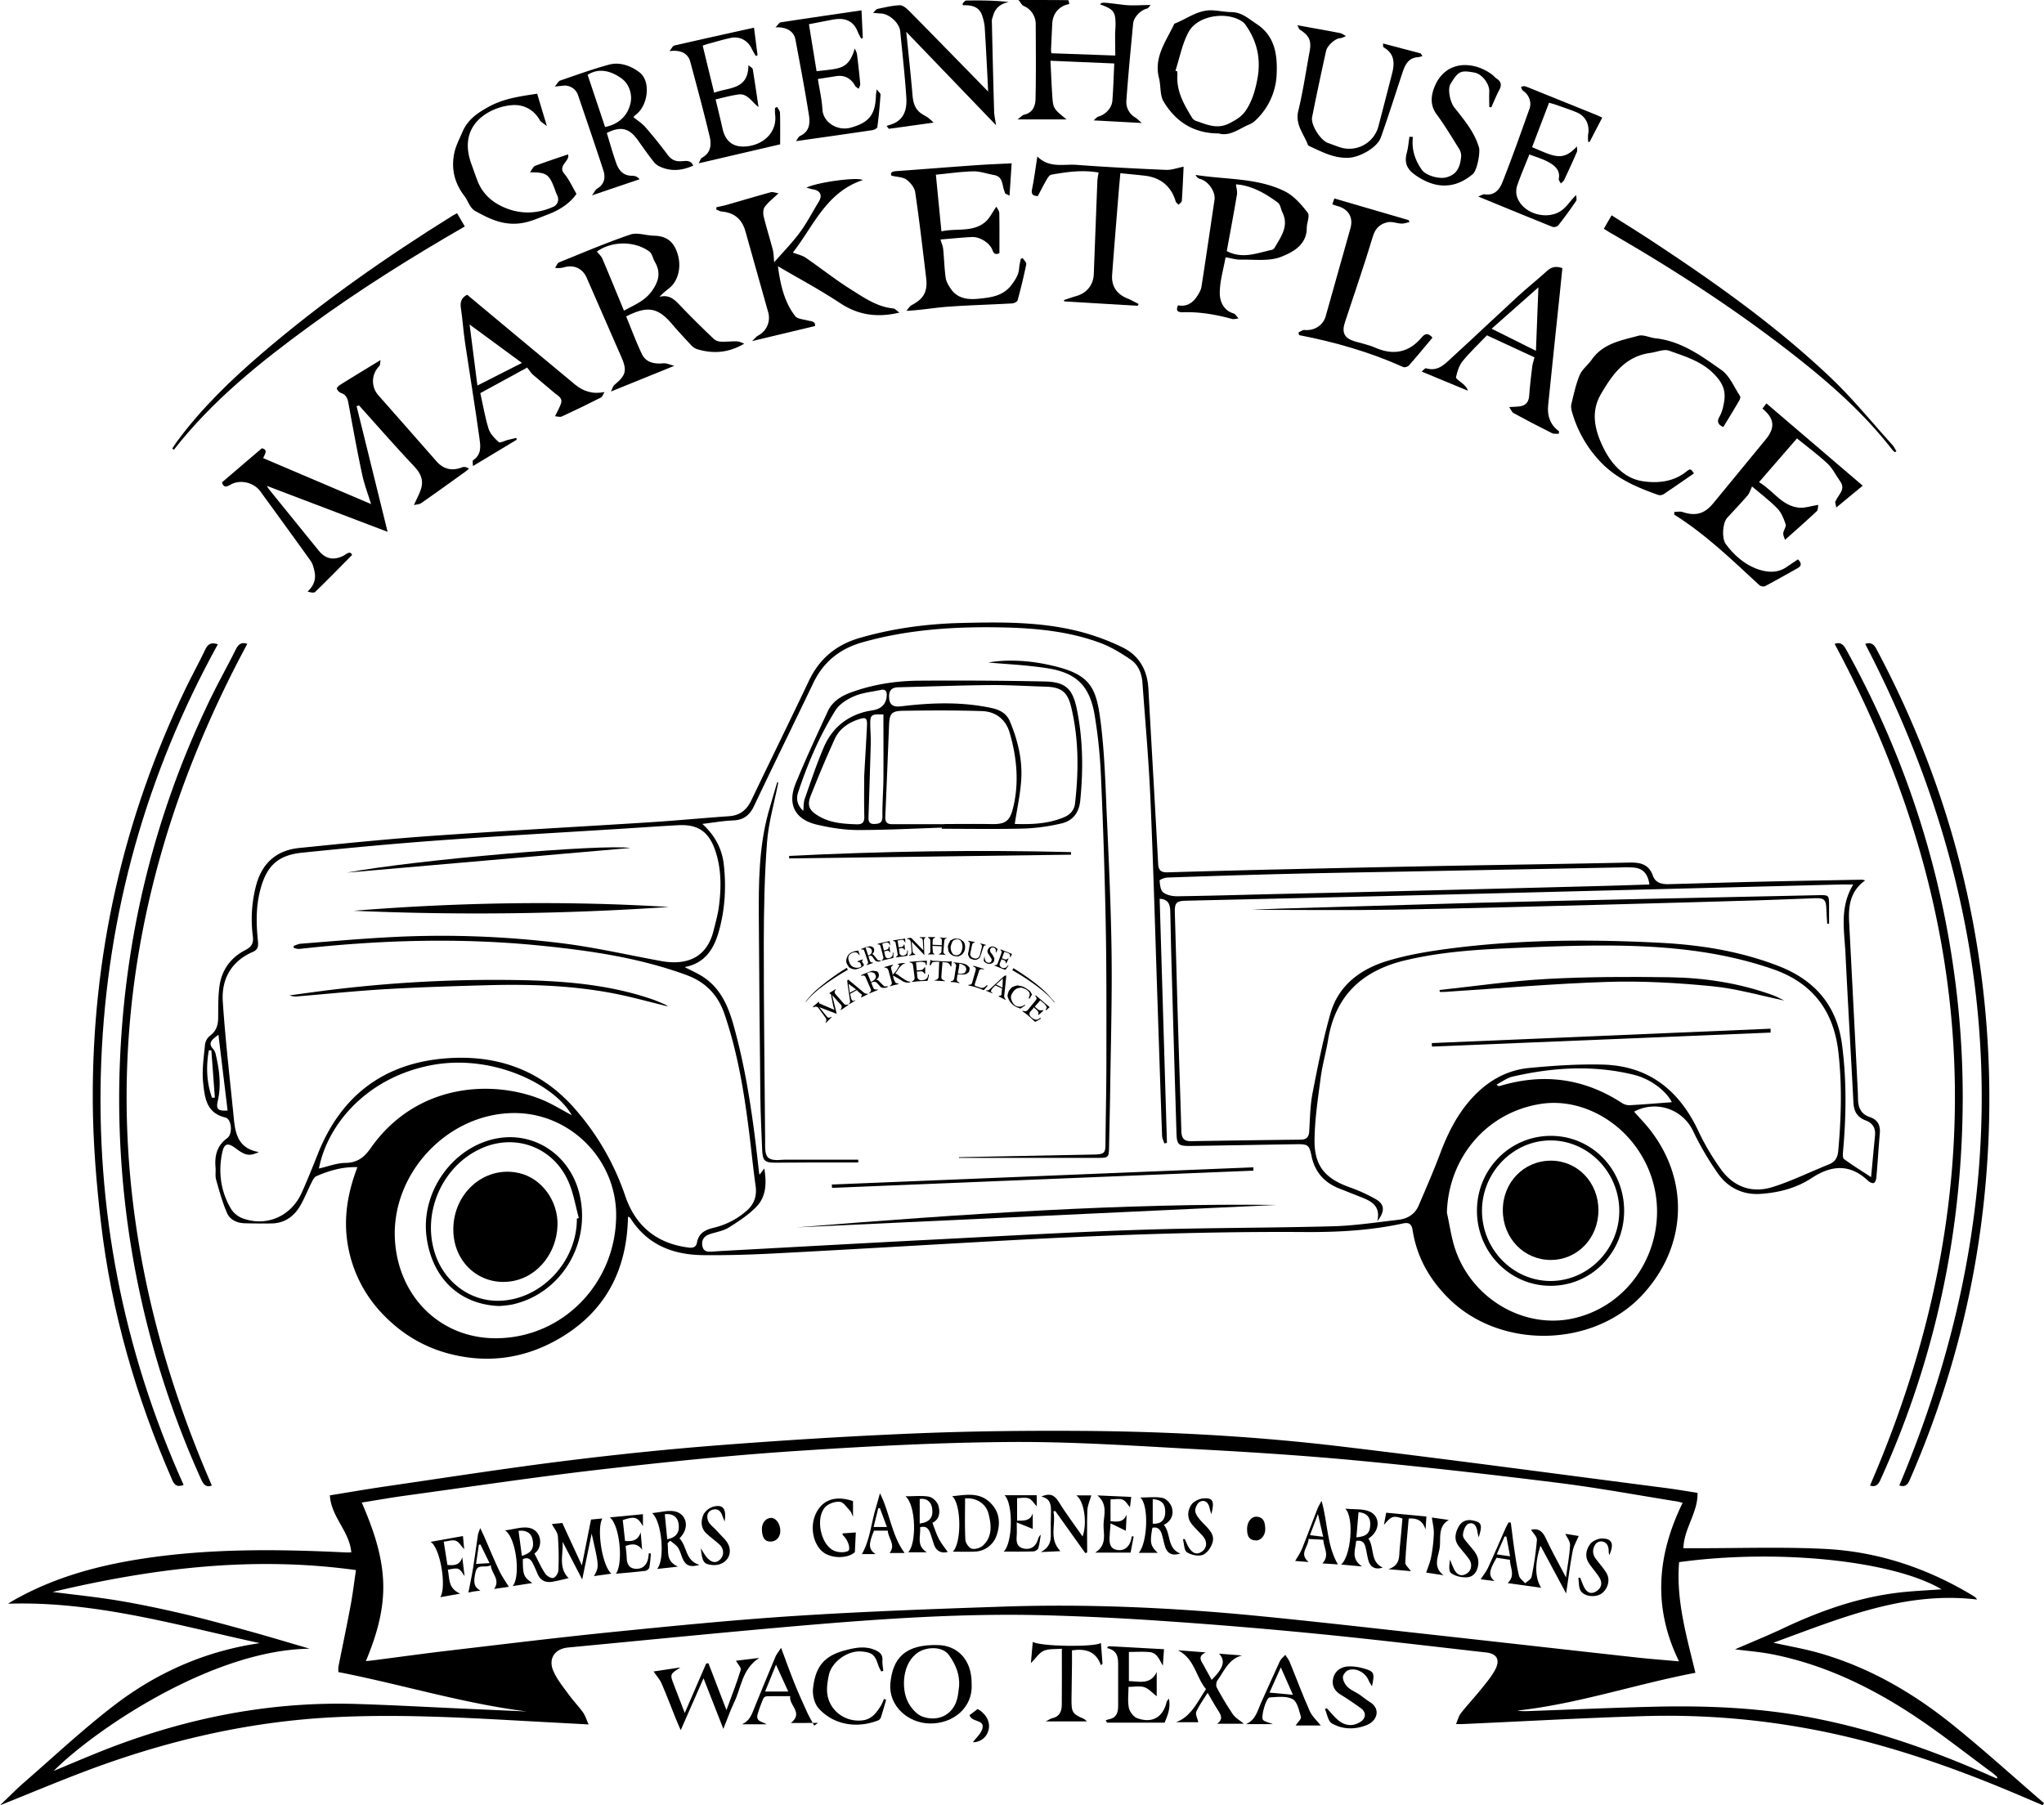 <svg xmlns="http://www.w3.org/2000/svg" viewBox="0 0 1925.87 1701.23"><title>GHM Logo</title><g id="Layer_2" data-name="Layer 2"><g id="Layer_1-2" data-name="Layer 1"><path d="M554.62,1625c-21.12-1.14-40.57-2.16-60-3.24-61-3.39-122-6.71-183.07-3.38-79.76,4.34-156.5,22.51-231,50.65-26.48,10-52.6,21-80.54,32.17,8.33-7.94,15.3-15.11,22.81-21.64,28.06-24.4,55.29-49.92,84.74-72.54,40.38-31,86.12-51.22,137.23-58.62-78.21-16.92-155.37-39.82-237.22-37.15,2-1.24,4-2.54,6.12-3.71,36.64-20.65,76.42-31.73,117.65-38.27,64.46-10.22,129.29-9.52,194.2-6.37,1.59.08,3.2,0,5.44,0-1.56-19.88-19.07-33.42-20.16-53.76,18.4-3,36.19-6.07,54.06-8.67,55.45-8.07,110.84-16.73,166.43-23.67,49-6.12,98.14-11.21,147.35-15,61.34-4.72,122.78-8.54,184.25-11.06,51.24-2.11,102.58-2.65,153.87-2.36,82.34.47,164.57,4.9,246.34,14.63,102.06,12.15,203.92,26,305.85,39.12,9.92,1.28,19.77,3,30.45,4.65.51,18.44-12.7,33.33-13.35,52.15h11.27c40.76.1,81.6-1.38,122.26.68,50.34,2.56,97.19,18.41,140.35,44.7a7.57,7.57,0,0,1,2.82,3c-68.3-8.18-129,17.82-191.86,40.7,14.83,3.27,28.3,5.59,41.4,9.24,47.17,13.13,88.88,37.08,126.72,67.47,29.71,23.87,58,49.57,86.85,74.46l-1.35,1.89c-12-5.07-23.9-10.24-35.91-15.21-59.59-24.63-120.48-45-184.07-56.74a731,731,0,0,0-153.83-12c-57.68,1.68-115.32,5-173,7.55-1.41.06-2.83,0-5.88,0,1.69-3.87,2.52-7.57,4.64-10.26,6-7.68,12.75-14.81,18.87-22.41,4.76-5.92,9.77-11.83,13.35-18.46,5-9.31,1.8-15.18-8.42-16.34-53.09-6-106.15-12.39-159.32-17.61q-72.62-7.14-145.45-12.08-55.66-3.88-111.49-5.38c-77.13-2-154,3.33-230.79,9.93-72.72,6.26-145.35,13.58-218,20.46-12.36,1.17-18.84,10.39-13.94,21.91,3.39,7.94,9.13,15,14.26,22,4.32,6,9.5,11.35,13.83,17.32C551.49,1616.76,552.53,1620.45,554.62,1625Zm-209.91-59.64c3.58-.4,5.68-.6,7.78-.87,23.89-3.08,47.75-6.4,71.67-9.2,51.65-6.06,103.27-12.41,155-17.59,57.43-5.75,114.91-11.44,172.5-15.11,64.48-4.11,129.1-6.45,193.69-8.62,80.23-2.7,160.31,1,240.17,8.81,55.54,5.44,111,11.82,166.47,17.94,63.3,7,126.58,14.17,189.87,21.17,12.72,1.41,25.49,2.35,40.12,3.68-25-51.08-20.54-100.48,3.42-149.4-2.68-.65-4-1.08-5.39-1.29-37.43-6-74.75-12.9-112.34-17.59-62.47-7.79-125.05-14.9-187.73-20.85-50.08-4.75-100.34-8-150.59-10.71-59.06-3.18-118.2-7.3-177.28-6.89-68.88.48-137.81,4.18-206.56,8.8-61.36,4.13-122.63,10.52-183.74,17.59-60.17,7-120.09,16-180.1,24.21-13.38,1.84-26.68,4.22-40.81,6.47,10.52,24.34,19,48.36,20.15,74.18C362.16,1516.11,355.07,1540.54,344.71,1565.39Zm1536.76,110.54c.17-.36.35-.72.53-1.08a51.74,51.74,0,0,0-4.12-3.73c-25.75-18.88-50.76-38.92-77.49-56.31-40.14-26.12-83.17-46.55-130.65-55.9-11.66-2.3-23.61-3.16-35-4.64,15-6.51,30.41-12.75,45.43-19.84,37.12-17.51,75.44-30.79,116.61-34.43,10.45-.93,20.93-1.47,32.62-2.27-46.05-27.27-155.06-38.32-247.33-25.63-3,35.71,7,69.65,15.35,104.29-56.59,10.76-110.89,29.38-167.92,35.6a46.31,46.31,0,0,0,9.3.5c39.08-1.37,78.14-3.1,117.23-4.09,48.47-1.23,96.8.48,144.7,9.1,59.69,10.74,116.49,30.41,171.86,54.67C1875.52,1673.47,1878.5,1674.68,1881.47,1675.93Zm-1832-175.75c20.57,2.65,41.22,4.72,61.66,8.12s40.74,7.69,60.92,12.4c20.41,4.77,40.65,10.32,60.86,15.91,19.67,5.43,39.22,11.35,58.82,17.05-93.36,1.18-204.51,78.28-241.18,115.2,13.06-5.45,25.3-10.62,37.6-15.66,78.84-32.31,160.58-49.88,246.07-47.5,34.08,1,68.14,2.93,102.2,4.44l59.95,2.67c-60.23-7.54-118.13-25.54-177.53-37.11a30,30,0,0,1,0-4.91c3.84-19.36,7.94-38.67,11.55-58.07,2.06-11,3.37-22.24,5-33.13C237.28,1466,143,1478,49.47,1500.18Z"/><path d="M1757.37,829.7c-14.12,10-15.89,24-15.11,39.06q4.07,79,8.09,157.92c.17,3.34.21,6.68.32,10,.25,7.63,3.35,13.41,10.92,15.92s10.25,7.69,9.58,15.4c-1.2,13.77-2,27.58-3.23,41.36-.16,2-1,4.79-2.4,5.41s-4.09-.79-5.46-2.09c-17.28-16.36-34.69-14.67-53.28-2.46-14.5,9.53-31,13.67-48,14.83-16.63,1.14-30.74-5.79-40.2-19.28a281.7,281.7,0,0,1-23.4-40,40.2,40.2,0,0,0-55.54-18.2c2.31,2.57,4.44,5,6.67,7.4,45.6,48.55,46.28,116,1.63,164.72-46,50.22-133.28,52.35-182.23,4.64-18.54-18.07-30.73-39.37-34.75-65-.91-5.78-3.32-7.7-9.1-6.43-30.47,6.65-61.44,8.31-92.49,8.1-98.58-.67-197,3.23-295.42,8.74-67.63,3.78-135.24,7.81-202.88,11.36-22.86,1.2-45.79,1.91-68.68,1.67-28.48-.3-52.82-9.82-68.71-35.24-.2-.33-.75-.44-2-1.11-.88,50.56-21.4,90-65.49,115.37-31.48,18.09-65.31,23.13-100.83,14.43-25-6.12-46.29-18.72-64.1-37.17a123.18,123.18,0,0,1-33.44-65.19c-4.52-25.38-.36-49.75,8.91-74-14.14-.44-26.64,3.27-38.7,8.51-2,.88-3.38,3.8-4.51,6-3.76,7.43-6.77,15.29-11,22.42-6,10-14.93,16-27,16.12q-12.51.16-25-.18c-7.2-.18-13.83-3.24-16.58-9.56-4.41-10.11-7.33-20.91-10.35-31.57-1-3.55-.18-7.57-.53-11.35-1-11.13,1.33-20.73,11-27.76,5.38-3.94,4.32-18-1.82-19.47-18-4.14-19.38-19.06-20.83-32.57-1.28-11.92.62-24.23,1.74-36.31a13,13,0,0,1,4.75-8.17c5.85-4.34,7.59-9.89,7.64-16.76.09-10-.12-20.08,1.24-29.93,2.13-15.36,10.65-27,24.51-34.06,5.9-3,7.72-6.65,6.91-13a125,125,0,0,1,3-47.55c5.48-21.08,19.1-33.4,40.66-35.58,42-4.25,84-8.53,126.11-11.49,68-4.78,136.16-8.39,204.23-12.73,25-1.6,49.93-4,74.91-5.75,10.21-.73,16.49-6,20.8-15,18-37.62,36.4-75,54.3-112.7,9.86-20.73,25.65-33.82,47.54-40.19,31.36-9.12,63.45-13.38,96-14.17,38-.92,76-1.32,113.09,8.5a214.9,214.9,0,0,1,38.67,14.43c15.85,7.69,23.54,21.52,24.51,39.2,3,55,6.27,110,9.19,165,.35,6.47,3.22,8,9,7.85q57.58-1.7,115.17-3,76.2-1.74,152.42-3.2c55.82-1,111.64-1.8,167.46-3,10.2-.21,18.28,1.48,22.12,12.45,2.29,6.57,8.36,8.06,14.69,7.9,28.37-.73,56.74-1.64,85.12-2.3,32.44-.76,64.88-1.32,97.32-1.93A15.57,15.57,0,0,1,1757.37,829.7ZM720.12,1101.09c2.45,14.55,1.5,26.89-7.49,36.13-7.47,7.68-16.77,13.79-25.94,19.5-5.1,3.19-11.56,4.23-17.46,6.09-5.58,1.77-8.49,5.35-7.45,11.24s5.51,5.67,10,5.34c4.76-.35,9.52-.62,14.28-.88,64.3-3.48,128.6-7.09,192.9-10.37,65-3.33,130-7.08,195.09-9.23,60.55-2,121.18-1.7,181.75-3.34,20.66-.56,41.27-3.75,61.86-6.12,8.5-1,15.49-5.19,19-13.39,7-16.42,14.19-32.8,20.44-49.51,6.75-18,15.21-35,27.87-49.59,14.77-17,33.21-28.41,55.76-30.57,23-2.19,46.17-3.75,69.2-3.18,43.38,1.06,72.29,24.13,90.35,62.78a228.81,228.81,0,0,0,21,35.61c12.08,17,29.52,23.15,49.21,16.89,18.06-5.73,35.22-14.25,52.87-21.3,6-2.39,8.12-6.78,8.65-12.69,2.8-31.2,3.7-62.43.06-93.59-4.48-38.3-24.2-64.64-61.41-77.57-50.06-17.39-101.93-22-154.3-22.31-33.61-.19-67.24,1.3-100.83,2.81-30.74,1.38-61.39,3.95-91.48,11.11-40.11,9.54-65.8,32.87-72.68,74.76-2,12-5.42,23.76-7,35.78-2.57,19.57-5.62,39.26-5.8,58.92-.22,24.4,10.1,36.22,33,44.38A153.64,153.64,0,0,1,1296.2,1130c8.48,4.86,8.93,11.41,1.51,20.75,3.21-13.55-4.71-18.44-14.19-22.19q-11-4.33-21.93-8.7c-14.17-5.63-22.89-15.78-25.94-30.83-2-9.82-3.36-10.93-13.4-10.79-33.16.49-66.31,1.15-99.47,1.62-12.92.18-14-.76-14.34-13.54q-2.51-82.24-4.81-164.49c-.41-14.31-.62-28.62-1-42.93-.16-6-1.33-11.46-10-11.93q3.45,115.37,6.87,230l-2.44.51c-.75-2.37-2.06-4.72-2.14-7.12-1.47-40.51-2.78-81-4.15-121.55-2.22-65.54-4-131.1-6.87-196.62-1.58-36.43-4.87-72.8-7.52-109.18-.63-8.7-4.1-16.74-11.22-21.58-9-6.09-18.5-11.91-28.61-15.64-29.17-10.78-59.82-13.8-90.69-14.52-45-1-89.63,1.65-133.26,14-21.2,6-36.74,18.35-46.33,38.38-18.51,38.68-37.44,77.17-55.83,115.92-4.16,8.77-9.91,13.2-19.74,13.56-9.12.34-18.18,2-28.93,3.28C674,787.64,680.38,800.24,682,814.89c2.28,20.79,1.16,41.46-4.4,61.73-4.63,16.9-12.62,30.87-32.49,34.71,6.68,3.54,12.83,6.1,18.21,9.78,15.48,10.56,22.62,26.65,27.53,43.91,13,45.83,19.16,92.86,24.34,140.06a13.08,13.08,0,0,0,.49,1.87Zm-476.19-15.45c-9,4.11-12.71,3.31-21.66-3.38-7.92-5.92-11.18-4.93-13.09,4.81-3.63,18.46-1,36.2,8.66,52.38a22.37,22.37,0,0,0,10.78,8.63c22.24,8.21,45.4-1.71,55.42-23.63,5.64-12.35,10.6-25,15.65-37.62,21.55-53.81,61.17-84.38,118.78-89.36,48.52-4.19,90.92,10.12,123.71,48A241.07,241.07,0,0,1,589,1126.7c9.19,27.15,27.81,43.85,56.52,48.45,4.42.7,10,2,11.17-4.21,1.73-9.2,7.94-12.06,15.86-14a71.87,71.87,0,0,0,31.38-16.38c7-6.33,9.3-13.87,8-23.17-2.09-14.63-3.55-29.35-5.32-44-4.83-40-10.93-79.82-24.13-118.17-6.14-17.84-17.81-29.84-35.65-36.38-45-16.52-91.91-23.2-139.16-27.89-75.31-7.47-150.54-5.1-225.66,3.26-1.7.19-3.5-.57-5.25-.88,0-.68,0-1.36,0-2,2.12-.68,4.21-1.8,6.37-2,26.15-2.06,52.28-4.37,78.47-5.86a916.73,916.73,0,0,1,171.4,5.85c30.19,4,60,10.87,90,16.32,21,3.81,42.43-.73,49.35-28.77,1.89-7.63,4.08-15.26,5.06-23,2.28-17.87,2.32-35.8-3.72-53-6.14-17.5-16.47-24.21-34.61-23.24-17.15.92-34.27,2.14-51.41,3.22-58.31,3.67-116.65,6.9-174.92,11.14-42.8,3.12-85.54,7.16-128.23,11.55-23,2.36-33.51,12.76-39.35,35.26-4.09,15.76-3.82,31.65-2.18,47.62.47,4.54.51,8.31-4.7,10.56-20.5,8.88-29.77,25.73-28.37,46.94,2.41,36.37,6.66,72.61,10.27,108.89C221.6,1067.68,224,1082.24,243.93,1085.64ZM1746.12,833.52c-5.21,0-8.77-.07-12.33,0l-204.55,5.22q-84,2.16-168.09,4.27-121.61,3-243.21,5.75c-9.63.22-11.23,1.85-11,11.36,1,33.85,1.86,67.71,2.87,101.56,1.05,34.79,2.27,69.58,3.27,104.38.18,6.05,2.24,9.42,8.84,9.32q51.88-.86,103.77-1.45c5.35-.07,7.54-2.48,7.86-7.86.72-12.12.89-24.43,3.19-36.29,4.85-25,9.84-50.09,16.77-74.58,7.63-26.94,28.65-42.17,54-49.79,20.37-6.14,41.78-9.48,63-12.12,64.56-8,129.42-8.21,194.31-4.83,38,2,75.35,8,111.07,21.93,34,13.22,54.83,37.15,59.65,73.79,4.41,33.5,4,67.08,1,100.68-.22,2.47-.52,6.32.84,7.32,8.08,5.93,16.64,11.22,25.56,17.06,1.34-14.24,2.51-26.8,3.72-39.35.67-6.91-2.41-11.71-8.68-14-8.09-3-11.25-8.64-11.67-16.91-2.43-46.92-5.24-93.81-7.51-140.73C1737.7,876.8,1733.15,854.87,1746.12,833.52ZM484.81,1048.87c-63.13-.06-116.74,57.32-112.65,120.27,3.48,53.44,43.71,93.27,97.58,91.92,62.52-1.57,111-53.51,110.8-116.38C580.37,1092.24,537.08,1048.92,484.81,1048.87Zm878.47,93.91c2.65,11.78,4.19,23.94,8.14,35.27,16.35,46.89,65.65,74.85,111.77,64.13,65.76-15.29,98.4-91.89,64.56-151.53-20.13-35.5-59.39-56.1-96-50.4C1400.89,1048.15,1364.75,1090.65,1363.28,1142.78Zm190.8-309.27c-1.4-10.26-6.22-15.29-15-16a120.26,120.26,0,0,0-12.16-.08q-96.59,1.83-193.17,3.7c-39.35.76-78.7,1.35-118,2.3-38.62.94-77.23,2.2-115.84,3.52-2.59.08-7.38,2.05-7.31,2.83.32,3.89.78,9.16,3.36,11.15,3.41,2.63,8.83,3.72,13.37,3.66,29.57-.4,59.13-1.29,88.69-2,34.82-.82,69.63-1.55,104.45-2.42q102.27-2.55,204.54-5.22C1522.63,834.53,1538.31,834,1554.08,833.51ZM538.74,1050.91c-15.52-28.09-74.31-58.76-133.61-46.9-60,12-96.63,55.7-104.65,97.14,8.39-1.89,16.67-5.18,25-5.29,11.22-.14,17.65-5.2,23.75-13.9,43.78-62.36,116.94-64.68,163.05-45C521.29,1040.88,529.73,1046.14,538.74,1050.91Zm1036.48-12.25c-5.35-10.61-19.87-22-36.16-25.94-38.08-9.27-76.19-6.91-114,1.85-5.29,1.23-10,4.92-15,7.47,1.48,1.48,2.21,1.58,2.86,1.39,40.74-12.35,79.1-7.5,115,15.77a13.17,13.17,0,0,0,7.34,2.3C1548.65,1040.78,1562,1039.64,1575.22,1038.66ZM205.81,975.07c-6.16,4.71-10.37,7.69-4.83,13.62a11.53,11.53,0,0,1,2.33,5.14c3.41,14.48,5.29,29,1.85,43.83-1.73,7.45.25,9.44,9.29,8.85C211.64,1023.25,208.83,1000.05,205.81,975.07Zm-6,59.43,2.63-.22q-1.66-22.32-3.31-44.64l-2.38.18C194.1,1005,194.56,1019.9,199.78,1034.5Z"/><path d="M358.58,339.27c-.48,2.31-.24,4.75-1.34,5.87a19.93,19.93,0,0,0-1,27.05q27.47,31.15,54.86,62.35c6.8,7.74,14.88,9.56,24.46,5.79,1.74-.68,3.91-.27,6.26,1.34-1.2,1-2.33,2.12-3.61,3-13.72,9.84-27.42,19.74-41.28,29.39-1.81,1.27-4.5,1.27-6.89,1.89,2.74-6.26,5.37-10.86,6.8-15.81,2.4-8.27-.86-14.59-6.81-20.89-17.65-18.7-34.57-38.09-51.77-57.21l-2.26.77q14.58,59.07,29.2,118.36L251.37,457.83a44.45,44.45,0,0,0,2.62,3.9Q277.18,490.4,300.42,519c6.18,7.64,13.61,9.22,22.55,5,3.15-1.49,6.95-5.72,8.75-1-12,12.12-23.22,23.63-34.75,34.79-1.25,1.21-4.39.47-7.16-.37,6.36-5.84,8.18-12.35,6.33-19.82-.77-3.11-1.59-6.49-3.4-9-15.67-21.93-31.58-43.7-47.41-65.52-6.18-8.51-19.08-11.6-28.2-6.33-3.83,2.22-6.51,2.84-8-2.19l37.57-32.12c6.26,1.37,2.72,5.49,1.27,9.27L349.63,475c-2.76-9-6.41-18.52-8.5-28.33-4.71-22.14-8.76-44.43-12.83-66.71-.83-4.57-2.15-8-7-9.65a7,7,0,0,1-3.94-4.07c-.25-.91,2-2.89,3.46-3.81C332.71,355,344.67,347.77,358.58,339.27Z"/><path d="M233,606.74Q23.74,995.83,199.61,1399.87c-5.15,2-7.8-.68-10.12-5.84a871.18,871.18,0,0,1-77-377.39c2.91-125.24,30.91-244.59,85.44-357.52,7.66-15.88,16.33-31.26,24.17-47C224.63,606.91,227.78,604.86,233,606.74Z"/><path d="M1728.62,606.8c5.42-2.09,8.25.57,10.93,5.41,51.3,92.72,85.08,191.32,100.46,296.24a854.87,854.87,0,0,1,9.29,126.18c-.28,125.45-25.62,245.62-77.59,360-2.35,5.19-5.16,6.8-9.78,5.23Q1937.18,995.3,1728.62,606.8Z"/><path d="M205.27,607.09q-101.36,184-109.86,392.79Q87.16,1208.4,173,1399.32c-5.86,2.28-8.55.35-10.76-4.72-33.89-77.61-57.32-158.22-67.12-242.35-4.4-37.84-7.48-76-7.71-114.12q-1.2-204.56,87.52-389.39c6-12.45,12.73-24.54,18.66-37C196,606.61,199.22,605.11,205.27,607.09Z"/><path d="M1757.41,606.79c4.58-1.62,7.76-.43,10.43,4.58,48.46,90.84,81,187,96.37,288.85a905,905,0,0,1,6.67,214.77c-8.48,97.25-32.6,190.56-71.69,280-2.2,5-5.1,6.36-9.66,4.8Q1959.53,995.77,1757.41,606.79Z"/><path d="M701.23,323.83c-15,8.91-29.59,9.68-44.5,5.19a13.83,13.83,0,0,1-5.64-3.89c-6.21-6.6-12.38-13.25-18.25-20.15-13.77-16.14-23.79-16.38-42.85-6.79,4.81,11.68,9.22,23.66,14.65,35.16,4,8.43,11.86,9.79,20.56,9,2.78-.26,5.73,1.28,10.16,2.38l-59.72,24.22c1.22-2.34,1.8-5,3.47-6.42,10.73-8.95,11.9-13.38,6.29-26.18Q569.07,299,552.76,261.69c-3.7-8.44-11.62-12.31-20.58-10a21.37,21.37,0,0,1-9.2.72c1.27-1.78,2.17-4.51,3.89-5.21,22.25-9,44.39-18.47,67.1-26.19,6.56-2.23,14.85,1,22.36,1.12,12.65.27,19.28,6.49,22.56,18.73,2.93,11,.34,23.87-8.62,30.93a74.32,74.32,0,0,0-8.9,7.95c9.89-2.65,15,3.45,20.66,9.37,9.87,10.35,20.12,20.35,30.45,30.25a11.4,11.4,0,0,0,6.87,2.6c5,.25,10-.48,15-.27C696.67,321.74,698.94,323.07,701.23,323.83ZM562.41,237.06c1.85,2.36,4.09,4.27,5.13,6.69,6.87,16.14,13.49,32.38,20.35,49,10.26-5.65,20.2-9.32,27.07-19.6,6.29-9.42,7.39-17.1,2-26.44-1.85-3.23-2.54-7.84-5.23-9.76C597.29,226.57,576,227.3,562.41,237.06Z"/><path d="M847.45,294.61c-21.74,5-39.22,2.1-56.08-9.1-18.39-12.21-38-22.62-58.4-34.63,2.42,18.16,6.15,33.81,16.22,46.94,2.07,2.7,7.43,3.05,11.38,4.09,3.58,1,8,.56,7.33,5.34l-59.33,14.17c2.67-2.46,4-4.24,5.71-5.17a18.89,18.89,0,0,0,9.56-21.82q-10.73-38.19-21.47-76.36c-3.29-11.67-10.51-17.62-22.28-18.72-1.77-.17-3.45-1.22-5.17-1.87,0-.73.07-1.46.11-2.19,3.31-.76,6.66-1.36,9.92-2.3,13.7-3.92,27.34-8,41.09-11.79,2-.56,4.51.5,7.49.91-5.43,5.21-9.89,8.57-13,12.89-1.59,2.19-1.64,6.31-.93,9.21,2.52,10.41,5.81,20.63,8.49,31,.91,3.49.87,7.24,1.37,11.88,8-9.19,16.72-18,24-27.82,6.78-9.15,12-19.43,18-29.19,3.7-6.07,1.45-10.65-5.73-11.7-1.63-.24-3.2-.82-5.92-1.54,10.19-5.14,48.6-10.34,53-7.12C778.23,181.15,766.3,213.56,747,238c4.36,1.7,8.74,2.55,12.12,4.86,14.17,9.69,27.63,20.48,42.14,29.59,12.55,7.88,25,16.78,40.57,18.24C843.29,290.83,844.6,292.56,847.45,294.61Z"/><path d="M1694.06,527.11c3.45,3.45,3.68,6.07-.4,8.34-10.18,5.65-20.26,11.46-30.55,16.89-1.31.7-4.21.19-5.36-.86-25.58-23.61-50.56-47.94-80.33-66.55l.19-2.54c2.61,0,5.45-.68,7.79.12,12,4.07,20.59,1.78,28.68-8.07q24.75-30.15,49.55-60.28c9.15-11.11,8.39-19.78-3.07-29.11l3.76-4.91,90.75,77.54-24.89,20.57c-.35-1.58-.78-3.33-1.08-5.11-.06-.38.42-.83.6-1.27,2.46-5.89,9.67-10.67,4.06-18.41-4-5.5-7-12-11.81-16.56-9-8.45-19-15.78-28.85-23.74l-35.77,41.19c13.35,7.71,21.44,22.62,38,24.06,5.26.46,10.74-1.52,17.84-2.67-.34,1.64,0,4.68-1.39,5.95-9.45,8.92-19.25,17.47-29.9,27-.45-1.5-1.85-3.9-1.69-6.19.19-2.86,3-6.09,2.29-8.34-1.76-5.31-4-11.08-7.82-15-7.47-7.64-16.13-14.12-23.88-20.72-1.44,3-2.24,6.14-4.13,8.34-6.21,7.24-12.83,14.13-19.27,21.17-4.46,4.88-5.27,19.29-1.44,24.58,7.44,10.27,17.17,18.77,28.47,23.21,8.82,3.47,19.89,5.15,29.29-1.66C1687,531.76,1690.43,529.57,1694.06,527.11Z"/><path d="M963.62,243.19c1.18,1.95,3.66,4.17,3.33,5.82-2.32,11.39-5.07,22.7-8.13,33.91-.39,1.42-3.36,2.93-5.21,3-20.23,1.15-40.5,1.64-60.7,3.12-12.54.92-25,3.23-38.91,3.86,1.65-1.83,3-4.3,5-5.38,11.29-5.95,15.17-12.61,13.61-25.6-3.22-27-6.37-54-10.31-80.86-.64-4.33-4.53-9.05-8.24-11.8-3.3-2.43-8.44-2.37-14.09-3.72-1.47-3,.67-4,4.85-4.32,24.72-1.75,49.43-3.75,74.16-5.5,11.6-.82,23.23-1.25,34.19-1.82-.66,10.32-1.28,19.89-2,30.4a35.33,35.33,0,0,1-4-2c-.47-.3-.43-1.33-.72-2-2.54-5.65-1-13.87-10-15.39-6.48-1.09-12.93-3.58-19.35-3.44-11.61.24-23.19,2-35.31,3.14,1.74,17.79,3.43,35,5.23,53.43,14.14-3.23,29.26,1.22,41.27-8.82,4-3.35,6.39-8.65,10.52-14.49.89,1.86,2.67,3.9,2.72,6,.26,12.29.13,24.59.13,37.81-2.37,1-4.87,1.95-6.55-2.84-2.33-6.63-11.84-12.72-19.38-12.34-10,.5-19.91,1.54-29.62,2.33.94,3.22,2.24,6.06,2.55,9,.93,9,1.1,18.11,2.36,27.06.5,3.61,2.64,7.21,4.75,10.33,6.32,9.33,16.23,10.46,26.07,9.45,11.7-1.2,23.46-2.38,31.59-13.54,3.53-4.84,6.33-9.16,6.78-15.07.23-3,1-6,1.55-9Z"/><path d="M1623.71,402.43c-4.86-2.25-6.19-5-3.83-9.34a35.56,35.56,0,0,0,3.42-8.62c2.33-9.71,3.16-18-4.4-27.55-12.29-15.54-29.46-20.43-46.25-26.46-4.91-1.76-11.54,1.27-17.39,2.06-23.84,3.21-35.85,19.88-46.93,39-9.72,16.8-5.48,33.33,1.1,47.74,7.28,15.95,19.61,31.49,38.58,34.24,13.6,2,28.55.75,40.72-9,4-3.19,4.36-2.74,7.31,1.61-9.4,6.48-18.75,13-28.25,19.37a6.83,6.83,0,0,1-5.17,1c-20.9-7.4-40.83-15.78-56.4-33.14a112.21,112.21,0,0,1-25-44.91c-.69-2.41-1.25-5.24-.67-7.58,2.26-9.25,4.21-18.73,7.87-27.44,2.29-5.42,7.78-9.41,11.26-14.43,10.67-15.38,27.89-18.18,44-22.58,4.77-1.31,10.63,1.79,16,2.37,24.34,2.62,43.47,16.64,62.37,30,7.66,5.43,11.76,15.91,17.3,24.22.58.85.34,2.79-.25,3.8C1634.09,385.43,1628.88,393.91,1623.71,402.43Z"/><path d="M1154.74,242.46c-2.07,11.7-5.46,22.68-5.46,33.65,0,7.78,3.36,16.31,13,19.28,1.86.57,3.13,3.08,4.67,4.69-2.08.18-4.32,1-6.21.44-15-4.09-30.2-6.73-45.85-6.32-3.47.09-7.82,0-5-6.48,7.35,1.45,13.25-1.58,17.42-7.67,2-3,4.16-6.34,4.7-9.77,4.31-27.32,8.23-54.69,12.32-82,1.14-7.61-6-17.86-13.65-19.63a6.51,6.51,0,0,1-4.17-3.82c28.41,4.56,57.89,2.53,84,15.44,8.54,4.21,15.61,12.44,21.64,20.18,2.22,2.84-.89,9.55-.92,14.5-.06,16-13.37,22.77-24,27-11.44,4.57-25.65,2.41-38.67,2.73C1164.49,244.73,1160.25,243.36,1154.74,242.46Zm1.13-5.84c15.24,7.88,28.89,1.64,42.68-1.21a4.67,4.67,0,0,0,2.58-2.24c5.89-10.21,13.46-20.07,7.18-33-1.5-3.07-1.9-7.42-4.29-9.21-12.06-9-25.11-16.25-39.49-17.26.34,3.16,1.45,6.56.93,9.69C1162.47,201.23,1159.09,219,1155.87,236.62Z"/><path d="M1075.79,115.89l-45.39-2.45c2.11-1.73,3.14-3.21,4.48-3.58,6.73-1.83,12.69-8,13.23-15.11.86-11.38,1.18-22.79,1.77-34.94l-60.13-2.56c.56,11.08,1,21.94,1.7,32.77.84,12.33,1,12.33,13.43,22.49H958.73c3.16-2.3,4.6-4.09,6.36-4.48,8.16-1.82,10.46-8.39,10.6-14.92.51-23.61.28-47.23.16-70.85A18.52,18.52,0,0,0,964.4,5.56c-1.55-.63-2.48-2.8-4.77-5.56,17,0,32,0,46.85.16.38,0,.72,2.34,1.09,3.62-9.66,1.73-15.7,8.88-16.14,18.64-.39,8.33-.81,16.66-1.17,25a17,17,0,0,0,.46,2.77l60.11,2.15c-.06-6.54-.17-13.06-.15-19.58,0-3.09.38-6.18.39-9.27,0-12.52-1.65-14.7-14.6-19.37,2-2.28,2-2,22.15.45,7.94,1,16.08.16,25.52.16-1.38,1.45-2.16,3.07-3.26,3.32-6.16,1.43-12.65,7.94-13.26,14.37-2.26,24-4.58,47.93-6.31,71.93a16.92,16.92,0,0,0,8.23,16.32C1071.55,111.89,1073.21,113.7,1075.79,115.89Z"/><path d="M440.14,277.74c34.12,28.43,67.77,56.57,101.56,84.54,7.61,6.3,16.31,9.45,27.9,7.16-1.17,1.79-1.92,4.4-3.58,5.25q-18.12,9.24-36.6,17.74c-1.92.88-4.7-.11-6.44-.2,2.26-4.78,4.34-8.25,5.59-12,1.82-5.45-3.11-7.35-6.18-10-6.67-5.78-13.58-11.28-20.21-17.09-2-1.72-3.33-4.09-5.46-6.79l-44.14,24.1c2.59,11.63,4.41,22.85,7.77,33.59,1.5,4.79,5.68,9.09,9.56,12.59,1.19,1.08,5.42-1.24,8.27-2s5.51-1.34,8.27-2c.13.58.27,1.16.4,1.74l-41.19,24.79c0-1.75-.78-4.89.13-5.49,8.52-5.67,6.87-14.21,5.79-21.88-4.16-29.73-9-59.36-13.43-89.06-1.6-10.84-2.3-21.82-3.93-32.65C433.35,284.34,435,280.42,440.14,277.74Zm9.68,85.57L491.74,342l-49.28-36.22C444.86,324.5,447.26,343.26,449.82,363.31Z"/><path d="M1468.75,408.77c-2.14-.15-4.6.33-6.37-.55-12.13-6.07-24.18-12.3-36.08-18.8-1.88-1-2.83-3.73-4.34-5.83,4.9-.36,8.4-.16,11.66-1,5-1.23,6.86-4.94,7.22-10,.63-9,1.72-18,2.8-27,.32-2.65,1.26-5.21,2.18-8.83L1401,316c-8.07,8.42-16,15.84-22.83,24.22-3.35,4.13-5.18,9.89-6.3,15.21-.32,1.55,4.18,4.11,6.46,6.21,2,1.83,4,3.67,4.65,6.51l-43.48-18c1.28-1,3.16-3.43,4.19-3.11,11.32,3.49,17.87-4.23,24.72-10.49,20.76-19,41.17-38.39,61.89-57.44,8.78-8.06,18.18-15.46,27-23.54,4.13-3.82,8.3-5.18,14.77-2.93-.86,8.5-1.73,17.39-2.65,26.27-3.6,34.38-7.31,68.75-10.75,103.15-1,9.74,1.87,18.27,10.22,24.32Zm-19.25-138-44.09,39,41.76,20.81C1448,310.45,1448.7,291.35,1449.5,270.73Z"/><path d="M1035.12,162.6c-14.88-2.68-29.73-.66-44.49,2-1.64.29-3.24,2.55-4.23,4.26-3,5.13-5.65,10.44-8.56,15.91-4.48-.23-6.46-1.47-5.44-6.54,2-9.73,3.24-19.61,5-30.79,11.33,11.32,24.72,7,37,7.91,28.06,2.11,56.17,3.53,84.28,4.74,5.23.22,10.55-1.88,16.53-3-.48,10-.91,21.12-1.68,32.19-.09,1.29-2,2.45-3.1,3.68-.94-1.09-2.36-2-2.74-3.3-4.2-14.07-14.14-22.41-29.2-24.12-7.31-.83-14.63-1.5-22.87-2.33-.59,6.58-1.17,12.65-1.66,18.73-2.07,25.67-4.21,51.34-6.1,77-.8,10.75,4.4,18.27,14.29,22.24,3.69,1.48,7.14,3.52,10.7,5.3l-1,1.67-69-4.13c-.15-.42-.31-.83-.46-1.25,3.84-1.25,7.64-2.65,11.53-3.73,10-2.8,16.26-10.49,16.66-20.8q1.67-44,3.38-87.94A70,70,0,0,1,1035.12,162.6Z"/><path d="M1328,209.27c-2.47.52-5,1.53-7.42,1.44-4.44-.17-9.12-2.21-13.2-1.29-6.78,1.52-11.46,5.4-13.83,13.3-8.14,27.14-17.48,53.93-26.31,80.87-3.28,10-.54,15.18,9.36,18.13,6.39,1.91,13.05,3.23,19.11,5.89,17.26,7.56,31.9,4.63,44-9.84,3.65-4.37,6.63-3.43,10,.4-7.42,8.83-14.68,17.67-22.24,26.24-1,1.19-4,2.07-5.3,1.47-31.45-14.1-64.33-23.57-98.15-30.09-.2-.84-.39-1.68-.59-2.52,1.9-.82,3.88-2.49,5.68-2.31,9,.92,17.52-4.27,19.91-12.76q11.73-41.61,23.42-83.25c2.81-10-1.91-18-12.13-20.75-1.59-.42-3.15-1-5-1.61.77-2.23,1.44-4.18,1.93-5.58l70,20.43Z"/><path d="M1148.36,125.75c-24,0-40.73-11.32-52-30.06-3.64-6-2.46-14.84-4.35-22.16-5-19.54,6.45-34.27,14-50.19.2-.43.46-1,.84-1.14,11.81-4.56,22.21-13.32,35.86-12.45,5.95.38,11.86,1.59,17.79,1.67,9.62.14,16.11,6.37,23.38,11.12,17.29,11.29,19.77,28.67,19,47.18A62.68,62.68,0,0,1,1186,110.34c-2.46,2.7-5.38,5.5-8.67,6.83C1167.66,121.11,1158.9,128.85,1148.36,125.75Zm-40.85-59.09,1.67.53a30.47,30.47,0,0,1,.17,3.57c-1,15.12,6.11,27.5,13.56,39.73a7.63,7.63,0,0,0,3.49,3.27c10.42,3.44,20.22,8.54,32.06,2.38,6.51-3.39,11.76-6.35,15.88-12.78,5.7-8.92,8.36-18.43,10.3-28.55,3.49-18.19.27-34.84-10.22-50.09a15.27,15.27,0,0,0-3.15-3.82c-14.42-10.65-42.44-6.75-51.19,9C1113.88,41,1111.56,54.33,1107.51,66.66Z"/><path d="M853.89,30c2,19.89,4.2,39.75,5.88,59.65.55,6.5,2,12.25,7.12,16.46,2.3,1.88,5.13,3.1,7.58,4.83a62.51,62.51,0,0,1,5.2,4.6l-42.18,5.84-2.15-2.73c1.53-.49,3.07-.94,4.58-1.46,12.46-4.34,14.75-14.77,14-25.79-1.38-20.7-3.71-41.33-5.74-62-.76-7.79-10.47-16.5-18.28-16.7-1.86-.05-3.71-.29-7.29-.59,2.06-1.94,2.92-3.46,4-3.68,7-1.43,14-3.19,21.12-3.48,2.83-.11,6.3,2.74,8.62,5.09,24.93,25.25,49.7,50.67,74.68,76.22-.33-6.84-.65-14.22-1.05-21.59-.7-13.34-1.36-26.68-2.26-40a45.88,45.88,0,0,0-2-8.94C923.25,6.54,916,4.57,907.25,5c-.1-.58-.2-1.16-.29-1.74,1.13-1,2.25-2.74,3.39-2.76C923.57.29,936.8.36,950.44,1.89c-7.92,1.66-12.75,5.74-14.75,13-.44,1.58-1.2,3.18-1.16,4.75.63,28.38,1.29,56.75,2.13,85.12.12,4.19,1.12,8.36,1.82,13.23Z"/><path d="M571.72,125.3c3.09,10,5.7,19.6,9.11,29,2.48,6.82,7.08,11.61,15.34,11.33a8.3,8.3,0,0,1,6.4,3.29l-44.81,15.19c2.24-3,3.18-5.34,4.91-6.38,7-4.22,8-10.54,5.79-17.32-7.75-23.75-15.88-47.38-23.92-71a13.28,13.28,0,0,0-14.45-8.62c-1.61.2-3.23.33-7.35.75,2.58-3,3.54-5.11,5.06-5.63,15.28-5.23,30.49-10.79,46.06-15,10.43-2.86,21.24,1.5,28.75,7.33,10.71,8.3,8,30.24-2.52,39-1.58,1.31-3,2.81-3.33,3.11,4,3.26,8.17,5.85,11.26,9.4,7.34,8.45,14.39,17.18,21.07,26.16,3.34,4.49,7,6.3,12.58,6.05,4-.17,9.13-1.59,11.51,4.08-10.67,4.86-21,5.71-31.39,1a16.21,16.21,0,0,1-5.94-4.66c-5-6.4-9.71-13-14.36-19.62C593.49,121.24,585.67,118.27,571.72,125.3Zm-1.61-5.64c14-2.71,22.25-12.08,24.23-23.88,1.14-6.8-1.21-16.55-8.88-22-10.8-7.66-21.88-9.66-31.78-3.23Z"/><path d="M499.27,162.4c2.21-2.86,3.17-5.44,4.87-6.09,10-3.76,20.07-7.06,31-10.83,2.51,6-10.08,10.46-3.52,18.18,4.51,5.32,7.4,12,11.55,19-5.68,8.43-15.42,15.12-26.75,19.36-9.46,3.54-18.35,8-29.13,8.7-15.18,1-27.25-5.05-39.52-11.89a13.86,13.86,0,0,1-4.45-4.34c-2.11-3.16-3.5-6.84-5.8-9.83-9.43-12.26-12.64-26.06-9.38-40.94,1.48-6.75,4.91-13.09,7.66-19.54,4.81-11.32,13.89-17.64,24.52-23.49,14.72-8.09,30.43-10,45.79-12.39,2.95,9.85,5.7,19,9.14,30.45-3.25-2.62-5.61-3.68-6.63-5.49-5.79-10.3-15.69-15-26.13-14.19a54,54,0,0,0-26.75,9.65c-15.64,11.53-18.15,28-11.56,45.93,2.05,5.57,3.9,11.23,6.14,16.73,5.41,13.29,16.23,21.3,29,25.75,13.81,4.82,28.3,3.84,41.76-2.15A7.8,7.8,0,0,0,525,184.09c-1.17-2.33-1.9-4.88-2.85-7.32C517.26,164.15,514.59,162.27,499.27,162.4Z"/><path d="M1392.77,185.19c2.37-.82,4.48-2.34,6.33-2.07,9.37,1.4,14-5,16.59-11.62,9-22.81,17.17-45.95,25.42-69.06,2.29-6.41-.69-13.35-6.09-16.9-1-.67-1.34-2.42-2-3.66,1.24-.24,2.63-.95,3.69-.61,3.4,1.08,6.67,2.53,10,3.87q28.5,11.49,57,23c2.14.87,4.22,1.92,5.92,2.7-4.09,7.89-8,15.35-11.82,22.81l-1.48.07c0-2.43-.35-4.93.07-7.29,1.55-8.87-2.39-17-10.7-20.5-6.36-2.67-13-4.8-19.47-7.12-2-.71-4-1.22-6.68-2-5.41,14.13-10.72,28-16,41.9,20.38,8.49,28.64,14.08,42.25-.74,0,1.78.56,3.8-.09,5.3-3.84,8.92-7.9,17.75-12.05,26.54-.59,1.24-2,2.08-3.11,3.1-.65-1.5-2.09-3.17-1.83-4.49,1.48-7.58-3.39-12-8.53-15-6.24-3.66-13.49-5.62-19.19-7.87-4,9.92-7.91,19.16-11.27,28.61a18.2,18.2,0,0,0-.72,10.1c3.89,14.65,22.62,22.2,36.94,16.92,9.14-3.37,12.39-11.08,19.15-17.4,0,1.91.77,4.34-.12,5.65q-8,11.78-16.82,23c-.93,1.18-3.94,1.92-5.38,1.34C1439.79,204.56,1416.93,195.11,1392.77,185.19Z"/><path d="M750,133c1.32-1.74,2.23-4.18,3.9-4.93,8.83-4,9.46-11.94,8.31-19.32-3.77-24-8.33-47.91-12.82-71.8-1.36-7.27-8.29-11.81-18.73-11.13,2.5-2.53,3.54-4.56,4.85-4.76,25.39-3.9,50.82-7.58,76.21-11.31.42,9,.82,17.54,1.21,26l-1.44.65a48.55,48.55,0,0,1-3.14-6C805,21.24,798.25,17,788.29,18c-1.42.15-2.85.32-4.25.59-7,1.34-14,2.71-21.86,4.24,2.44,15,4.83,29.63,7.21,44.28,21.52-2.63,30.1-1.18,36-21.46.73,1.9,1.87,3.74,2.12,5.71q1.72,13.77,3,27.6c.13,1.5-.91,3.11-1.41,4.66-1.16-.9-2.77-1.55-3.41-2.73-3.84-7.1-10-10.37-17.84-9.14l-17.26,2.7c1.52,9.69,3.78,19.17,4.32,28.74.7,12.24,14.19,20.51,26.54,17.12,17.32-4.76,23.28-12.12,23.85-30.11,0-1.39.33-2.77.74-6.07,1.87,2.56,3.69,3.9,3.6,5.11-.72,10.19-1.65,20.37-3,30.5-.16,1.18-2.95,2.64-4.67,2.9C798.44,126.16,774.87,129.46,750,133Z"/><path d="M630.75,48.2c2.2-2.66,3.12-4.93,4.48-5.25,25-5.77,50.12-11.31,75.21-16.9,1.16,9.1,2.25,17.55,3.33,26l-1.54.76a69,69,0,0,1-3.75-6.49C705,38.43,697.23,33.94,688.7,35.7c-7.22,1.5-14.29,3.67-21.42,5.58-1.59.43-3.12,1-5.21,1.73,3.58,14.71,7.11,29.17,10.82,44.4,13.59-5.31,32.16-2.37,32.27-26,2.15,1.9,3.89,2.67,4.06,3.7,1.86,11.2,3.47,22.44,5.46,35.76C708.37,96.05,704.2,87.92,696.05,89c-7.73,1-15.29,3.22-21.8,4.66,2.26,9.5,4.5,18.34,6.45,27.24,2.8,12.73,10.41,18.35,23.16,17,15.94-1.7,28.82-13.74,26.4-30.56a40.23,40.23,0,0,1,0-5.6l2-1c.93,1.9,2.62,3.77,2.67,5.69.28,9.95.13,19.91.13,29.57l-76.79,17.92c1.23-2.1,1.82-4.58,3.32-5.4,8.35-4.56,8.82-12.41,7.08-19.75-5.6-23.63-12-47.07-18.26-70.54C648.29,50.45,641.63,46.72,630.75,48.2Z"/><path d="M1222.34,23.74c4.24.78,7.17,1.34,10.11,1.87,10.06,1.83,20.13,3.56,30.16,5.57,2,.4,3.75,1.85,5.61,2.81-1.89.72-3.76,1.95-5.68,2-4.13.21-11.93,6.62-13.14,12.15-4.55,20.7-9,41.43-13.12,62.23-1.44,7.26,7.89,21.81,14.83,24.3,3.59,1.28,7.13,2.68,10.74,3.9a28.42,28.42,0,0,0,37-19.9q6.51-24.88,12.88-49.79c2.45-9.6,2.08-18.35-7.76-24.07-.67-.39-1-1.38-.77-3.81l35.34,9.3,1.73,2.44a18.1,18.1,0,0,1-4,1.13c-9.4.51-12.46,7.32-14.93,14.78-6.72,20.29-13.14,40.69-20.29,60.83-3.46,9.74-19.84,18.61-30,19.18-13.63.76-24.88-5.25-36.53-10.57-.84-.39-2-.92-2.25-1.65-3.78-10.4-12.19-19-9-32,4.49-18.49,7.23-37.4,10.7-56.14,1.83-9.93-.42-14.76-9.1-20.27C1223.94,27.51,1223.61,26,1222.34,23.74Z"/><path d="M1785.42,426.13a15.87,15.87,0,0,1-2.32-2.07c-29.76-38.46-66.55-69.49-104.91-98.77-50.85-38.81-104.54-73.37-159.93-105.32-2.23-1.29-4.39-2.7-7.12-4.38,2.4-4.17,4.61-8,7.3-12.7,12.28,7.8,24.39,15.27,36.28,23.07C1614.57,265.28,1673,306.58,1725,356c20.66,19.63,38.73,42,57.91,63.15,1.58,1.74,2.61,4,3.9,6Z"/><path d="M430.65,200.94l7.28,12.44c-50.45,29.09-99.45,59.76-146.18,93.89s-91.91,70.38-127.93,116.55l-1.53-1.09c1.42-2.14,2.76-4.35,4.28-6.42,23.32-31.71,51.51-58.78,81.27-84.25,55.92-47.86,116.1-89.86,178.48-128.78C427.5,202.54,428.77,202,430.65,200.94Z"/><path d="M1331.28,129.05c-1.48,11.61,1.88,21.68,8.37,30.95,3.88,5.55,16.34,8.82,22.73,7.22,11-2.75,13.53-10.69,14.33-20a12.59,12.59,0,0,0-2.07-7.18c-6.82-10.91-13.42-22-21.07-32.33-6.56-8.82-5.14-18.34-1.73-26.43,10.42-24.75,36.46-24.09,54-11,1.52,1.13,2.71,2.74,4.29,3.77,4.43,2.88,4.91,6.24,2.44,10.84-2.82,5.27-5,10.87-7.5,16.33l-1.88-.46c0-4.79-.2-9.59,0-14.36.38-7.29-6.76-16.69-13.94-18-13.18-2.41-15.26-1.41-22.66,10.9-2.65,4.41-.57,16.56,3.72,22,9.12,11.6,18.74,22.85,23.13,37.42,1.52,5.07-1.74,21.92-5.73,25.29-17.68,15-36.48,13.65-54.63.64-7.68-5.51-10-11.62-7.63-20.47,1.35-5,1.73-10.2,2.54-15.31Z"/><path d="M915.49,1587.11c1.29,21.49-16.87,37.35-39.48,37-20.89-.37-38.93-17-37.11-37.58,2.07-23.38,13.31-37.37,45.43-36.3C900.63,1550.73,915.8,1562.46,915.49,1587.11Zm-11.79,1.67c.65-11-3.28-20.35-9.59-29.13-6.14-8.56-20.71-7.73-28.52-2.86-15.5,9.65-16.6,34-10.26,46.75,2.78,5.58,7.87,11.75,13.38,13.9,13.53,5.29,28.95-.19,33.2-16.78C902.9,1596.8,903.13,1592.75,903.7,1588.78Z"/><path d="M681.55,1629.2c-6.53-16.69-12.5-31.9-18.69-47.7l-21.46,48.9c-1.89-4.36-3.37-7.6-4.7-10.9-4.45-11.06-8.62-22.23-13.38-33.15-1.71-3.92-4.79-7.25-7.51-11.24l25.36-3.84c-10.09,6.4-10.08,6.4-6.09,16.69,3.16,8.14,6.27,16.29,10.1,26.25,7.21-16.64,13.7-31.65,20.2-46.65l2.15-.15c5.47,14.24,10.94,28.48,16.94,44.12,4.89-13.41,9.67-25.48,13.43-37.86.67-2.21-2.89-5.71-4.52-8.67l22-2.71c-16.49,10.67-16.86,28.19-23.79,42.23C688,1612,685.3,1619.9,681.55,1629.2Z"/><path d="M1096.73,1554.12c-.38,5.55-.72,10.49-1.06,15.43-3.3-5.16-5.16-12.06-12.57-12.73-6.31-.57-12.72-.12-19.45-.12v27.49c9.81.17,20.29,3.82,26.21-8.57v22.8c-4.3-3.27-7.59-7.17-11.71-8.52s-9.31-.31-14.87-.31c0,6.63-.93,13.44.36,19.8.75,3.72,4.41,8.49,7.87,9.74,14.29,5.14,24.39-1,27.73-15.52.13-.57.7-1,2.09-3,1.91,9.42-1.48,16.19-4,22.72h-54.2c-.46-.69-.92-1.39-1.39-2.08a24,24,0,0,1,3.3-1.16c7.22-1.42,8.48-6.74,8.49-12.86,0-11.93,0-23.86,0-35.79,0-7.86.63-16-10.51-18.38l1.32-1.77Z"/><path d="M1109.79,1555.11l26.3,2c-8,3.73-4.33,8-2,12.17,2.49,4.56,5,9.11,7.53,13.72,11.23-11.17,13.28-17.91,7-24.67l21.67,1.68c-12.58,3.16-16.73,14.54-23.18,23.44-1.19,1.64-1.55,5.11-.62,6.83a289.24,289.24,0,0,0,15.07,25.09c2.31,3.38,6.33,5.59,10.41,9h-25.26c6.32-4.38,3.51-8.56.7-13-3.19-5-6.07-10.2-9.58-16.16-3.79,6.13-7.94,11.66-10.66,17.83-1.06,2.41,1.11,6.24,1.91,9.9H1108c14.43-5.35,19.94-18.91,28.32-31.19C1126.79,1580.47,1125.71,1563,1109.79,1555.11Z"/><path d="M834.94,1601.75c-1.64,5.61-3.19,11.25-5,16.8a5.18,5.18,0,0,1-2.79,2.75c-20,7.7-41.75,4.13-55.77-11.38-4-4.38-6-12.58-5.34-18.65,2.16-20.49,10.19-30.87,30.5-36.17,8.83-2.3,18.42-4.39,28-.19,4.89,2.15,7.19,4.54,6.89,9.86-.18,3.2.51,6.45.8,9.68l-1.88.67a43.66,43.66,0,0,1-2.86-5.88c-3.09-9.9-5.8-12.17-16-13-13-1-28.11,9.89-30.62,22.59-1.12,5.7-2.15,11.79-1.37,17.45,2.25,16.31,17.54,27.1,33.83,24.79,8.48-1.2,12.7-7.54,16.8-13.93a41.18,41.18,0,0,0,2.69-6.1Z"/><path d="M973.08,1547.29c8.45,4.36,57.37,5,64.22,1,.51,6.66,1,13.11,1.49,19.55l-1.53,1.33c-4.61-13-14.18-15.84-27.23-14,0,4.22.05,8.63,0,13-.14,11.21-.37,22.42-.45,33.64-.07,11.86.95,13.31,11.64,17.93.71.3,1.25,1,2.94,2.43h-38.9c3.25-1.62,4.6-2.66,6.1-3,7-1.45,9-6.53,9.07-12.65.15-17.17.05-34.35.05-52.85-6.14.56-12.2-.15-17.06,1.93-4.31,1.85-7.28,6.8-12.11,11.65C971.92,1560.33,972.47,1554.18,973.08,1547.29Z"/><path d="M745.15,1623.64c12.38-9.78-2.37-16.94-.53-25.26-8.11,0-15.17-.09-22.21.09a4.22,4.22,0,0,0-3.14,2,140,140,0,0,0-5.4,14.75c-2,7.22,4.39,7.08,8.38,9.63H699c7.61-3.12,9.64-10.16,12.33-16.79q9.54-23.49,19.33-46.88c1-2.38,2.76-4.44,5.27-8.36,4.52,12,8.07,22,12,31.87s8.2,19.26,12.52,28.78c2,4.33,4.42,8.44,6.66,12.64l3.66-2.52ZM720.9,1594h21.81c-4-8.67-7.53-16.48-11.55-25.27C727.57,1577.55,724.32,1585.57,720.9,1594Z"/><path d="M1244.46,1626h-23.71c2-3.14,5.49-6.13,5-8-1.72-6.07-3.41-14.47-7.86-16.87-5.84-3.14-14.33-2-21.62-1.55-3.42.2-8.69,18.91-6.16,21.28,1.83,1.7,4.85,2.13,9.13,3.84h-25.27c9.25-3.94,10.88-12.77,14.29-20.27,5.9-13,11.61-26.07,17.64-39,1.07-2.29,3.35-4,5.08-6,1.42,2.24,3.21,4.33,4.2,6.75,6.31,15.38,12.07,31,18.85,46.18C1236.3,1617.51,1241,1621.61,1244.46,1626Zm-26.27-28.9-11.4-25.87L1196.12,1595Z"/><path d="M1250.15,1609.85c4,4.11,7.46,8.88,12,12.18,6.17,4.46,13.14,4.85,19.9.39,5-3.32,5.36-8.91.3-12.59-6.17-4.47-12.47-8.81-19-12.78-6-3.66-8.71-8.81-7.23-15.44,1.56-7,7.58-11.29,15.27-11.3a47.39,47.39,0,0,1,12.71,1.72c10.78,3,11.28,4.18,8.59,17a47.32,47.32,0,0,1-3-5.18c-3-7.6-12-12.67-19.4-9.94-2.32.85-5.09,4.51-5,6.81.1,3.09,2.11,6.76,4.44,9,3,2.91,7.22,4.56,10.78,6.93s6.84,5.16,10.45,7.42c9.86,6.16,7.17,17.54-3.65,21.72-11,4.25-22.42,4-32.44-1.79-3.59-2.09-4.43-8.91-6.52-13.58Z"/><path d="M916.67,1641.78c2.89-4.06,8-8.29,9.05-13.38,1.77-8.17-9.77-5.1-12.23-12.12l7.63-5.8c8.24,4.61,12.39,12.56,10.14,20.26A14.91,14.91,0,0,1,916.67,1641.78Z"/><path d="M548.25,1475.17c3.11-15.62,5.81-29.2,8.61-43.25l10.67-1c-5.58,10.12,0,45,8.55,52l-16.43,2.3c4.91-8.85,4.91-8.85-2.19-40-2.87,13.93-5.74,27.86-8.9,43.17l-18.47-35.54c.74,11.8-4.29,24.52,5.72,34.32-4.92,1.1-10.08,2.49-15.33,3.38-6.67,1.14-11.57-1.35-14.19-7.88-1.32-3.31-2.79-6.58-4.41-9.75-2-3.86-4.85-5.79-9.25-3.62,0,14.86.75,16.87,8.95,22.44l-18.52,2.9c7.7-9.29,3.33-45.65-7.22-52.49,8.35-1,15.75-3.62,22.46-2.42,12.22,2.18,13.89,18.18,5.25,24.21,3.27,6.3,6.15,12.82,10,18.73,1.49,2.3,5.43,4.78,7.67,4.32s4.81-4.56,4.9-7.16a265.41,265.41,0,0,0-.49-32.16c-.33-3.87-3.58-7.48-5.64-11.5l9.83-1C535.87,1448.38,541.66,1460.92,548.25,1475.17Zm-56.54-9c9.18-2.78,11.82-7.25,10-15.65-1.23-5.83-6-8.85-13.13-7.91Z"/><path d="M1442.61,1441.58c6.76-1.72,10.75,1.33,13.85,8,5.57,12,12.09,23.57,19,36.9,1.53-11.31,3.36-20.85,3.84-30.45.18-3.49-2.86-7.14-4.42-10.68l12.56,2.08c-2,4.77-4.73,9.39-5.68,14.36-2.4,12.6-4,25.34-6.15,39.77-8.5-15.85-16.22-30.22-24.12-44.94-5.44,16.55-5.37,29.64.54,39.58l-31.53-4.4c7.65-7.06,2.32-14.35,2.18-21.93l-12.56-1.95c-7.38,12.69-7.88,16.81-2,21.95l-13-1.67c2.46-3.81,5.24-7.2,7-11.06,5.6-12.09,10.82-24.37,16.23-36.55.91-2.06,2-4,3.07-6l2.07.19c1.13,8.71,2.14,17.44,3.44,26.13,1.2,8,2.32,16.06,4.28,23.88.68,2.73,3.8,4.84,5.8,7.23,2.1-2,5.61-3.75,6.06-6.08a301,301,0,0,0,5-34.53C1448.43,1448.33,1444.66,1445,1442.61,1441.58Zm-23.26,6.42-1.68-.14-7.42,16.9,12.54,1.83C1421.53,1459.75,1420.44,1453.88,1419.35,1448Z"/><path d="M897.71,1462.21c8.43-8,8.15-45-.58-52.26,13.44-1.35,26.25-4.23,36.86,7.08,8.29,8.82,8.48,19.47,5.18,29.34a22.45,22.45,0,0,1-21,15.79C911.59,1462.43,905,1462.21,897.71,1462.21ZM909.3,1412c0,13-.39,26,.28,39,.16,3.06,3.42,7.73,6.09,8.42,3.17.82,8.25-.81,10.74-3.21,8.81-8.49,7.7-19.35,4.91-30C928.82,1416.78,919.85,1411.19,909.3,1412Z"/><path d="M873.33,1462.81H855.59c8.21-7.7,7.56-44.57-2.43-52.78,8.46,0,15.58-.9,22.27.38,3.39.65,7.6,4.75,8.66,8.16,2.07,6.6,1,13.37-5.57,16.43,2.08,5.31,3.64,10.52,6.12,15.25,2.32,4.42,5.63,8.33,8.31,12.18-5.6,1.63-10.62-.5-12.82-6.5-1.38-3.79-2.33-7.75-3.78-11.51s-3.64-6.81-9.39-5.25C867.71,1447.21,862.92,1456.47,873.33,1462.81Zm-6.77-27.08c9.53-1.38,12.86-5.83,11.72-14.27-.88-6.51-5.55-9.94-11.72-8.89Z"/><path d="M1074.42,1411.18c7.69,0,14.71-1,21.17.42,3.49.79,7.58,5.45,8.62,9.14,1.83,6.54-.56,12.7-7.59,16.21,6.88,8.17,2.73,22.12,15.48,27-7.26,2.48-12.35.12-14.38-6.54-1.19-3.85-1.85-7.87-3.07-11.72-1.32-4.19-3.69-7.26-8.85-6-2.56,13.76-1.9,17.21,5,23.62h-17.88C1081.24,1454.11,1082.68,1418.33,1074.42,1411.18Zm11.69,24.67c7.22.49,11.3-2.94,11.73-9.64.56-8.69-2.91-12.88-11.73-13.5Z"/><path d="M1289.36,1449.85c5.87,8.8,1.42,22,13.45,27.29-6.4,2.41-11.74-.17-13.48-6.51-1.13-4.13-1.67-8.42-2.71-12.58s-3-7-8.83-6c-.61,8.09-5.32,16.72,5.53,24.09l-19.8-1.82c9.17-7,12.76-44.24,4-52.63,8.53.82,16.29-.06,22.61,2.55C1300.68,1428.61,1300.87,1442.5,1289.36,1449.85ZM1280,1425c-.7,8.18-1.36,15.88-2,23.72,9.91-.83,13.19-4.3,13.06-13C1291,1429.4,1287.25,1425.52,1280,1425Z"/><path d="M992.53,1424.25c2.69,12.17-4.74,25.76,6.6,37.47l-18.44.85c8.09-4.27,9.55-10,9.39-16.63-.18-7.14,0-14.3.16-21.44.17-6.52-.58-12.41-9.17-14.22,7.67-3.32,12.17-1.88,16.2,4.58,7,11.28,15,21.94,22.76,33.05,4.56-12.64,1.51-33.52-5.92-38.73h14.15c-1.33,4.73-3.55,9.29-3.73,13.93-.5,13.29-.18,26.61-.18,39.92l-1.81.49-28.28-39.66Z"/><path d="M629,1454.15c1.2,7.62-2.25,16.78,9.79,22.14l-19.71,2.21c7.72-8.34,4.63-45-4.65-52.61,7.51-.74,14.54-2.88,21-1.74,10.91,1.94,15.39,15,4.77,25.51,7.32,7.43,5.39,21.33,18.86,24.92-8.32,2.68-13,.83-15.82-5.66-1.52-3.48-2.34-7.39-4.4-10.49-1.78-2.65-4.89-4.42-7.4-6.58Zm-.37-3.65c10-1.89,12-8.18,10.58-15.53-1.1-5.83-5.84-8.91-12.85-8.08C627.14,1434.57,627.87,1442.26,628.67,1450.5Z"/><path d="M803.71,1414.54v14.84c-1.4-3.06-1.68-4.52-2.55-5.4-3.14-3.21-6.23-8.37-9.8-8.77-4.47-.51-10.76,1.66-13.84,5-9.34,9.95-4.5,34.82,7.77,40.86,3.82,1.88,9.74,2.29,13.51.64,3.35-1.45.06-11.18-4.66-15-.26-.21-.17-.84-.33-1.72l12.54-.9c-.27,5.57-.54,11.2-.89,18.54-5.87,5.7-21.07,6.71-29.8.13-8.95-6.74-13.65-24-6.25-37.81C774.84,1414.75,785.5,1408.41,803.71,1414.54Z"/><path d="M613.25,1463.93a130.7,130.7,0,0,1-1.42,13.16c-.26,1.31-2.39,3-3.84,3.2-9.15,1.11-18.36,1.84-27.66,2.71,7.11-10.21,3.63-45.73-5.74-53.11l31.19-3v11.43c-4.94-8.85-7.58-9.71-19-5.88.7,6.37,1.41,12.88,2.14,19.62,7.15.72,12.37-.56,14.74-8.13q.68,8.22,1.36,16.42c-4.17-5.86-9.4-5.85-15.54-3.5.35,3.63.89,7.35,1,11.1.19,5.67,2.18,10,8.38,10.38s10.25-3.11,11.72-9.23a51.17,51.17,0,0,0,.73-5.42Z"/><path d="M1065.86,1410.62c-.49,4-.9,7.23-1.21,9.74-2.06-2.3-3.91-6-6.77-7.13-3.2-1.29-7.32-.3-11.53-.3v20.6c6,.44,12,1.49,15.17-6.2-.26,5.43-.53,10.86-.74,15.19l-14.35-7c-.47,6-.89,9.68-1,13.41-.17,5.22.34,10.28,6.77,11.58s11.28-2.07,13.34-8.86c.4-1.31.59-2.69.87-4l1.75.32c-1,5.11-2,10.23-2.93,15.11h-33.32c11.58-7.34,7.61-17.76,7.86-26.53s4.25-19-5.82-27.36Z"/><path d="M945.68,1462.12c8.7-8.09,9-45.58.82-53.08h30.3v10.4c-2.6-2.73-4.54-6.3-7.43-7.41-3.24-1.25-7.34-.29-11.07-.29v21.19c6.53.07,12.33.52,14.76-6.9v14.72l-15.09-6.1c0,5.77.26,9.49-.06,13.17-.49,5.51.46,10.12,6.63,11.44,6.33,1.36,11.1-1.65,13.22-7.92.57-1.69.78-3.5,2.86-5-.71,4.21-1.09,8.52-2.3,12.59-.42,1.37-2.92,3-4.52,3C964.78,1462.27,955.74,1462.12,945.68,1462.12Z"/><path d="M1393.21,1448.77c-.52-2.34-1-3.89-1.19-5.46-.7-5.16-3.47-9.52-8.6-7.31-2.8,1.21-4.88,6.85-5,10.57-.1,2.85,3.1,6,5.28,8.7,4.63,5.68,10.19,10.7,9.08,19.21-.84,6.45-4.28,11.37-10.29,11.85-5.11.4-11.4-1-15.36-4-2.45-1.86-1.52-8.17-.89-12.71a98.53,98.53,0,0,0,3.91,9.41c2.59,4.79,6.45,7,11.68,3.88,4.56-2.7,5.71-8.93,2.38-13.6-3-4.26-6.62-8.12-9.8-12.28-4.74-6.21-3.28-12.77.12-18.71,2.6-4.56,7.09-6.66,12.76-5.58C1396,1434.38,1397,1436.73,1393.21,1448.77Z"/><path d="M441.34,1500.75c1.52-7.91,3.19-15.61,4.44-23.37,1.67-10.35,3-20.75,4.54-31.12.23-1.5,1-2.91,2.16-6.26,1.72,3.63,2.71,5.61,3.6,7.63,4.76,10.9,9.28,21.92,14.35,32.68,2.44,5.18,5.9,9.88,9,15l-13.8,2c6.13-9.14-2.73-14.31-3.2-22.39-5.21,3.16-12.39-1.93-14.34,6.32-2.41,10.17-1.4,14.3,4.56,17.7-2.51.3-4.51.46-6.48.79S442.09,1500.59,441.34,1500.75ZM461.27,1473c-3.31-6.76-6-12.2-8.65-17.63l-1.46.36-2.61,18Z"/><path d="M1245.18,1414.32c6,20.88,4.76,41.55,15.38,59.88l-14.6-.94c7.13-7.58,1.24-14.63.85-22.29l-13.88-.75c.08,7.4-9.44,13.78.06,21.73l-12.67-1c2.22-3.88,4.79-7.41,6.38-11.34,5.08-12.59,9.76-25.35,14.68-38C1242.15,1419.63,1243.35,1417.8,1245.18,1414.32Zm-3.41,12.43c-2.91,7.68-5,13.33-7.53,19.9l12.48,1.51C1245.09,1441.08,1243.67,1435,1241.77,1426.75Z"/><path d="M437.75,1485.36c-5.08-8.12-5.63-8.3-15.82-6.13,1.91,7.84-.37,17.31,11.7,22.52l-18.81,3.36c6.19-9.44.05-46.68-9.11-52.17l30.49-5.48c.4,4.41.76,8.3,1.15,12.48-2.74-2.94-4.79-6.84-7.86-8s-7.27.42-11.39.84c1.23,7.81,2.32,14.77,3.44,21.92,6.54.73,11.82.19,14-7.25C436.23,1472.82,436.88,1478.16,437.75,1485.36Z"/><path d="M1516.28,1465.47a17.51,17.51,0,0,1-.56-3c.1-4.68-1.09-8.82-6.15-9.89a7.12,7.12,0,0,0-6,2.17c-3.13,4.35-3.56,9.28-.19,13.9s7.28,8.79,10.2,13.62c3.87,6.42,1.45,15.17-4.69,19.46-5.41,3.78-15.94,3-19.49-2.54-2.07-3.25-1.61-8.11-2.29-12.25l1.71-.29c1.27,3.08,2.34,6.28,3.87,9.23,2.63,5.09,6.65,6.83,11.7,3.42s5.41-8.24,2.39-13c-2.92-4.62-6.69-8.69-9.7-13.25-4.07-6.17-2.66-12.85,1.19-18,2.25-3,7.48-5.28,11.36-5.26C1518.94,1449.81,1521,1455,1516.28,1465.47Z"/><path d="M829.1,1407.15c9.33,18.44,10.76,39.23,23.2,56.32H838.13c6.23-7.66-1.37-13.84-1.65-21.06h-13c-5.35,13-5.17,17.42,1.41,22.09H812.08c7.84-13.67,8.79-29.77,13.47-44.74C826.85,1415.6,827.92,1411.36,829.1,1407.15Zm6.56,31.83L829,1421.09l-1.51.23c-1.43,5.75-2.85,11.5-4.38,17.66Z"/><path d="M660.31,1459.05c2.43,3.67,3.88,6.65,6,9,4.71,5,8.89,5.2,12.68,1,3.53-3.88,3.07-9.93-1.27-13.78-3.91-3.48-8.17-6.57-12-10.1-5.51-5-5.57-11.82-3-17.71,1.51-3.45,6-6.93,9.77-7.8,9-2.08,12.06,2.16,10.3,14.15-1-2.39-1.63-3.77-2.09-5.21-1.51-4.76-4.52-7.49-9.58-5.85-5.34,1.74-5.37,6.93-3.85,10.57s5.49,6.14,8.2,9.31c4,4.72,9.74,9,11.47,14.52,3.24,10.27-5.12,18.66-15.84,17.63C663.1,1474,661.67,1472.06,660.31,1459.05Z"/><path d="M1116.33,1450.29c1.26,2.72,2.24,5.63,3.85,8.12,3,4.65,6.9,7.54,12.39,3.63,4.94-3.51,5.11-9.71.55-14.78-3.35-3.72-7.1-7.11-10.23-11-4.6-5.7-4.12-12.54-.59-18,2.14-3.27,7.35-5.93,11.41-6.27,9.21-.78,10.81,2.7,7.62,14.9-.69-2.38-1.34-4.06-1.66-5.81-1-5.26-4.58-8.14-9-6-2.56,1.22-5.08,6.59-4.46,9.39.87,4,4.29,7.63,7.29,10.8,5,5.25,11.21,10.3,9,18.18-1.31,4.61-5.18,10.27-9.28,11.81s-11,.11-15-2.57c-2.71-1.83-2.49-8-3.58-12.23Z"/><path d="M1343.19,1441.28c-2.5-7.56-7-10.94-15.89-10.33-1.16,13.77-2.6,27.62-3.23,41.51-.11,2.45,3.21,5.06,5.31,8.12l-21.28-1.86c11.83-3.78,9.93-12.63,10.78-20.2,1-9.21,1.7-18.47,2.52-27.56-8.65-3-10.52-2.25-17.44,6,.78-4.24,1.56-8.48,2.1-11.46l37.91,3.6C1343.76,1432.35,1343.48,1436.82,1343.19,1441.28Z"/><path d="M1360.12,1484.41l-16.33-2.49c1.54-4.77,3.7-9.7,4.67-14.86a143.14,143.14,0,0,0,2.5-21.92c.16-5.07-1.19-10.18-1.84-15.11l16,2.28c-10.19,5.78-7.65,16.43-8.54,25.39C1355.68,1466.38,1349.33,1476.14,1360.12,1484.41Z"/><path d="M1175,1440.83c0-6.75,4-12,9.37-11.56,6.8.6,7.53,6.08,7.76,11.34.25,5.84-3.87,11-8.37,11C1177.51,1451.62,1175,1448.5,1175,1440.83Z"/><path d="M717.86,1441.32c-.19-6,3.52-10.78,8.52-10.94,4.59-.16,8.6,5.16,8.83,11.7.22,6-3.47,10.42-8.85,10.62C720.76,1452.9,718.11,1449.36,717.86,1441.32Z"/><path d="M887.41,779.92c-26.45.84-52.91,2.33-79.37,2.23-12.74,0-25.69-2.13-38.16-5-20.75-4.75-28.28-19.12-20.2-38.87,9.38-22.92,19.84-45.4,30.22-67.89,4.21-9.14,12.32-14.35,21.54-17.76,20.81-7.68,42.51-11,64.52-11.2,39.59-.25,79.19-.08,118.77.78,19.44.42,26,7.1,29.9,26.11,5.81,28.55,6.07,57.29,3.18,86.17-1.13,11.3-7,19.08-17.86,21.49a182,182,0,0,1-34.54,4.79c-26,.7-52,.22-78,.22C887.43,780.64,887.42,780.28,887.41,779.92Zm2.56-3.26v-.15c14.79,0,29.58-.2,44.36.06,12.9.22,17.09-2.65,20.19-15.2,5.87-23.83,3.54-47.37-3.12-70.6-3.7-12.92-13.22-20.26-26.26-20.68-24.73-.8-49.51-.67-74.26-.28-11,.18-12.75,2.67-13.19,13.33-1.19,28.82-2.26,57.64-3.57,86.46-.23,5,1.64,7.08,6.46,7.07Q865.28,776.63,890,776.66Zm66.13-.2c15.33.46,31.42.06,46.71-6.46,5.62-2.39,9.38-6.67,10.09-12.9,3.48-30.28,3.57-60.45-3.51-90.32-3.51-14.79-9.22-19.27-24.49-19.72-17.4-.51-34.81-1.64-52.2-1.48-28.83.27-57.65,1.36-86.47,2.08-6.83.17-9,3.86-8.48,10.27.52,6.75,4.49,8.31,10.27,7.74,2.38-.24,4.74-.53,7.11-.79,26.45-2.84,52.84-3.3,79,2.3,7.56,1.62,14.12,4.86,17.3,12.4,7.5,17.77,12.07,36.34,10.73,55.65C961.26,748.89,958.26,762.41,956.1,776.46ZM814.27,731.13c1-18.6,1.89-32.61,2.58-46.63.41-8.29-.93-9.12-9-6.24-9.36,3.34-17.18,9-21.29,18-8,17.44-15.37,35.2-22.48,53-4,9.92-1.78,14.47,7.68,20,10.91,6.34,23,7.08,35.17,7.52,5.5.19,7.56-1.69,7.43-7.38C814,755.1,814.27,740.82,814.27,731.13Zm-57.43,33c.45-4,.2-7.94,1.4-11.37,5.66-16.17,11.09-32.48,17.79-48.23,7.61-17.91,21.25-29.61,40.52-34.13,3-.71,6.17-.91,9.1-1.86,6.38-2.06,9.6-6.7,9.85-13.39.15-3.91-1.47-5.94-5.61-5-8.37,1.81-17.21,2.56-24.95,5.87-6.68,2.85-14.05,7.42-17.75,13.34-15.05,24.1-26.18,50.2-35.15,77.19C749.78,753.28,751.43,759.07,756.84,764.1Zm75.52-90.88c-12.13-.36-12.66.16-12.35,11.79.13,5,.57,10,.43,15-.62,23.12-1.37,46.23-2.12,69.35-.15,4.31.31,7.39,6.09,7.06,5-.29,7-1.59,7-7.15-.15-11.88.84-23.77.95-35.66C832.5,713.66,832.36,693.7,832.36,673.22Z"/><path d="M903.6,1090.48q63.58-1.23,127.17-2.51c9.53-.2,10.71-1.5,10.79-9.25.27-26.22.87-52.45.89-78.67,0-42.45.21-84.92-.6-127.36q-1.36-70.8-4.54-141.56a477.52,477.52,0,0,0-5.86-56.87c-4.6-27.81-17-40.23-44.71-44.56-19.88-3.1-40.1-3.94-55.52-5.37,14.21-2.63,33.24-2.44,52.08,1.2,43.49,8.4,49.31,20,53.72,54.63,3.91,30.64,4.58,61.74,6,92.66,1.88,42.41,3.84,84.83,4.33,127.26.49,42.21-.76,84.44-1.33,126.66-.25,18.36-.72,36.72-1.08,55.08-.16,8.6-.82,9.29-9.57,9.29H903.6Z"/><path d="M733.28,737.59c-3.65,18.65-9.12,37.17-10.57,56-2.42,31.57-3,63.33-3.06,95-.06,62.26.79,124.52,1.27,186.78,0,2.39-.08,4.78.06,7.16.47,8,3.14,10.51,11.17,10.67,2.37,0,4.75-.39,7.13-.39q34.68,0,69.35,0c0,.88,0,1.75,0,2.62-14.72,0-29.45,0-44.17,0-11.21,0-22.43.19-33.64.22-10.46,0-12.32-1.74-12.73-12.49-.64-16.44-1.47-32.88-1.66-49.32q-.95-84.09-1.46-168.18c-.21-33.41,0-66.82,8.85-99.42,2.68-9.82,5.69-19.55,8.55-29.33Z"/><path d="M750.59,1156.61c154.85-12.53,309.92-23,451.87-21.14Z"/><path d="M1681.16,942.84c-22.13-4.55-44.72-11.19-67.74-13.45-32.68-3.21-65.73-5.14-98.51-4.11-51.19,1.6-102.29,6.15-153.44,9.43-1.63.11-3.28,0-4.92,0-.06-.6-.11-1.21-.17-1.81,33.72-3.59,67.36-8.56,101.17-10.4,38.28-2.08,76.71-2.15,115.06-1.61,33.23.47,66,5.4,97.52,16.83C1674.31,939.25,1678.22,941.46,1681.16,942.84Z"/><path d="M783.69,1116.21,1180.87,1100l.12,3.13-397,16.23C783.89,1118.31,783.79,1117.26,783.69,1116.21Z"/><path d="M1668.3,973.05l-319.11,13.19c0-1.1-.09-2.2-.14-3.3l319.21-13.55C1668.27,970.61,1668.28,971.83,1668.3,973.05Z"/><path d="M743.54,806.56c88.48-4.42,177-5.85,265.59-3.59l0,2.43-265.59,3.51C743.57,808.13,743.55,807.34,743.54,806.56Z"/><path d="M333.15,858.25c99-7.9,198.05-9.64,297.21-3.57A2674.19,2674.19,0,0,1,333.15,858.25Z"/><path d="M629.25,948.37c-17.47-4.22-34.84-9.18-52.52-12.51-39.07-7.35-78.64-8.54-118.27-7.44-31.45.88-62.91,1.83-94.31,3.66-27.83,1.62-55.59,4.5-83.39,6.81a15.81,15.81,0,0,1-7.92-.92c14.4-1.91,28.77-4,43.18-5.69a1271.39,1271.39,0,0,1,183.5-8.46C539,925,578,928.93,615.58,942.05c4,1.41,7.93,3.23,11.85,4.94A8.5,8.5,0,0,1,629.25,948.37Z"/><path d="M593.84,799.08,326.92,822.29C392.26,810.15,568.19,795.15,593.84,799.08Z"/><path d="M1721.61,870.47c-.28-4.64-.7-9.27-.81-13.92-.2-8.6-2-10.42-10.68-10.12-17.15.6-34.3,1.41-51.45,1.93q-66.48,2-133,3.76c-70.54,1.82-141.08,3.91-211.63,5.09-46,.78-92,.15-134.74.15,6.77-.29,16.91-.84,27.06-1.15q92.92-2.79,185.85-5.46c47.91-1.29,95.82-2.29,143.73-3.36q89-2,178.06-3.84c9-.19,9.33.14,9.36,9,0,5.95,0,11.91,0,17.87Z"/><path d="M470.3,1230.71c-37.49-1.4-63.23-26.44-68.39-65-5.2-38.78,19.84-78.5,57.1-90.61,39.11-12.71,78.32,10.57,87.37,51.85,10.19,46.49-18.75,92.74-64.21,102.43A108.69,108.69,0,0,1,470.3,1230.71Zm73.23-82.38,1.86-.51c-3.15-11.38-5-23.29-9.68-34-14.1-32.59-49.65-46-81.78-31.83-38.58,17-58,64.06-42.62,103.26,9.53,24.27,32.18,40.34,57.14,40.54C508.52,1226.07,543.71,1189.79,543.53,1148.33Z"/><path d="M1461,1211.68c-38.38,0-69.36-31.57-69.42-70.69s31-70.55,69.49-70.64,69.2,31.24,69.21,70.68C1530.26,1180.29,1499.46,1211.71,1461,1211.68Zm0-4.54c35.21,0,64.54-29.72,64.71-65.65.18-36.4-28.9-66.61-64.33-66.83s-65,29.94-65.05,66.13C1396.28,1177.21,1425.43,1207.11,1461,1207.14Z"/><path d="M525.28,1154.89c-.85,25.56-18.09,47.43-41.07,52.1-29.25,5.94-55.26-14.64-57-45.09-2-36.09,28.37-64,61.68-56.51C510.28,1110.18,526.05,1131.63,525.28,1154.89Z"/><path d="M1461.44,1093.74c25.13.07,44.74,20.7,44.61,46.94s-19.85,46.67-45,46.63-45-20.46-45.08-46.7C1415.84,1114.21,1435.78,1093.67,1461.44,1093.74Z"/><path d="M787.47,932c-.07.34,0,.69-.19.85a2.86,2.86,0,0,0-.14,3.9l7.91,9a2.87,2.87,0,0,0,3.53.83,1,1,0,0,1,.9.2c-.17.14-.33.3-.52.44-2,1.42-4,2.84-6,4.24a3.25,3.25,0,0,1-1,.27,18.79,18.79,0,0,0,1-2.28,3,3,0,0,0-1-3c-2.55-2.69-5-5.49-7.47-8.25l-.33.11q2.12,8.52,4.22,17.08L772,949.12a5.59,5.59,0,0,0,.38.56l6.7,8.27a2.43,2.43,0,0,0,3.25.72c.46-.22,1-.83,1.26-.15-1.73,1.75-3.35,3.41-5,5-.18.18-.63.07-1,0a2.73,2.73,0,0,0,.91-2.86,3.77,3.77,0,0,0-.49-1.3c-2.26-3.17-4.56-6.31-6.84-9.46a3.23,3.23,0,0,0-4.07-.91c-.55.32-.94.41-1.15-.32l5.42-4.63c.9.19.39.79.18,1.34l14.67,6.25c-.4-1.31-.93-2.67-1.23-4.09-.68-3.2-1.26-6.41-1.85-9.63a1.51,1.51,0,0,0-1-1.39,1,1,0,0,1-.57-.59c0-.13.29-.41.5-.55Z"/><path d="M836.91,929.78a7.59,7.59,0,0,1-6.42.75,2,2,0,0,1-.81-.56c-.9-1-1.79-1.91-2.64-2.91-2-2.33-3.43-2.36-6.18-1,.7,1.69,1.33,3.42,2.11,5.08.58,1.21,1.72,1.41,3,1.29a5.8,5.8,0,0,1,1.47.35l-8.62,3.49c.18-.33.26-.72.5-.92,1.55-1.29,1.72-1.93.91-3.78l-4.71-10.77a2.43,2.43,0,0,0-3-1.45,3.15,3.15,0,0,1-1.33.1c.19-.25.32-.65.56-.75,3.21-1.3,6.41-2.66,9.69-3.78.94-.32,2.14.14,3.22.16a3.14,3.14,0,0,1,3.26,2.71,4.3,4.3,0,0,1-1.25,4.46,11.84,11.84,0,0,0-1.28,1.15c1.43-.39,2.17.49,3,1.35,1.42,1.49,2.9,2.94,4.39,4.36a1.69,1.69,0,0,0,1,.38c.71,0,1.44-.07,2.16,0A3.66,3.66,0,0,1,836.91,929.78Zm-20-12.52a4.9,4.9,0,0,1,.74,1c1,2.33,2,4.67,2.94,7.06,1.48-.81,2.91-1.34,3.9-2.82a3.24,3.24,0,0,0,.3-3.82c-.27-.47-.37-1.13-.76-1.41A6.39,6.39,0,0,0,816.88,917.26Z"/><path d="M858,925.57a9.73,9.73,0,0,1-8.09-1.31c-2.65-1.77-5.48-3.27-8.43-5a13.61,13.61,0,0,0,2.34,6.77c.3.39,1.08.44,1.65.59s1.15.08,1,.77L838,929.44a4.87,4.87,0,0,1,.83-.75,2.74,2.74,0,0,0,1.38-3.15q-1.56-5.5-3.1-11a3.39,3.39,0,0,0-3.22-2.7,2.65,2.65,0,0,1-.74-.27v-.31c.48-.11,1-.2,1.43-.34,2-.56,4-1.16,5.93-1.7a3.46,3.46,0,0,1,1.08.13,18.44,18.44,0,0,0-1.88,1.86,1.83,1.83,0,0,0-.13,1.33c.36,1.51.84,3,1.22,4.48a11,11,0,0,1,.2,1.71c1.16-1.33,2.41-2.59,3.47-4s1.73-2.81,2.59-4.22c.54-.87.21-1.53-.82-1.68-.24,0-.47-.12-.86-.23,1.47-.74,7-1.49,7.65-1-5,1.65-6.71,6.32-9.49,9.85a9.39,9.39,0,0,1,1.75.7c2,1.4,4,3,6.08,4.27,1.81,1.14,3.6,2.42,5.85,2.63C857.41,925,857.6,925.27,858,925.57Z"/><path d="M980.18,959.12c.49.5.53.87-.06,1.2-1.47.82-2.93,1.65-4.41,2.44a.83.83,0,0,1-.77-.13c-3.7-3.4-7.3-6.91-11.59-9.6l0-.37a3.86,3.86,0,0,1,1.13,0,3.33,3.33,0,0,0,4.13-1.16l7.15-8.7c1.33-1.6,1.22-2.86-.44-4.2l.54-.71L989,949.1l-3.59,3c0-.23-.11-.48-.16-.74,0-.06.06-.12.09-.18.35-.85,1.39-1.54.59-2.66a16.65,16.65,0,0,0-1.71-2.39c-1.3-1.22-2.75-2.28-4.16-3.43l-5.16,6c1.92,1.11,3.09,3.26,5.48,3.47a11.47,11.47,0,0,0,2.58-.39c-.05.24,0,.68-.2.86-1.37,1.29-2.78,2.52-4.32,3.9a2.68,2.68,0,0,1-.24-.89c0-.41.44-.88.33-1.21a5.55,5.55,0,0,0-1.13-2.15c-1.08-1.11-2.33-2-3.44-3a5.84,5.84,0,0,1-.6,1.2c-.9,1-1.85,2-2.78,3.05a3.74,3.74,0,0,0-.21,3.55,9.51,9.51,0,0,0,4.11,3.35,4.34,4.34,0,0,0,4.23-.24C979.16,959.79,979.65,959.47,980.18,959.12Z"/><path d="M874.78,918.15c.17.28.52.6.48.84-.34,1.64-.74,3.27-1.18,4.89-.05.21-.48.42-.75.44-2.92.16-5.84.23-8.76.45-1.81.13-3.6.46-5.61.56.24-.27.43-.63.72-.78a3.15,3.15,0,0,0,2-3.69c-.46-3.9-.91-7.79-1.48-11.67a3.08,3.08,0,0,0-1.19-1.71,6.14,6.14,0,0,0-2-.53c-.21-.44.1-.58.7-.63,3.57-.25,7.14-.54,10.71-.79,1.67-.12,3.35-.18,4.93-.26-.1,1.49-.19,2.87-.28,4.38a4.26,4.26,0,0,1-.58-.28c-.07,0-.06-.19-.1-.28-.37-.82-.15-2-1.45-2.23a16.28,16.28,0,0,0-2.8-.49c-1.67,0-3.34.28-5.09.45.25,2.57.49,5,.75,7.71,2-.47,4.23.18,6-1.27a11.69,11.69,0,0,0,1.52-2.09c.12.27.38.56.39.86,0,1.77,0,3.55,0,5.45-.34.16-.71.29-1-.4a3.15,3.15,0,0,0-2.79-1.79c-1.44.08-2.88.23-4.28.34a7.15,7.15,0,0,1,.37,1.3c.13,1.3.16,2.61.34,3.9a3.71,3.71,0,0,0,4.45,2.86c1.69-.17,3.38-.34,4.56-2a4,4,0,0,0,1-2.17c0-.44.15-.87.23-1.31Z"/><path d="M970,941.13c-.7-.33-.89-.72-.55-1.35a5.63,5.63,0,0,0,.5-1.25,4.09,4.09,0,0,0-.64-4c-1.77-2.24-4.25-2.95-6.67-3.82-.71-.25-1.67.18-2.51.3-3.44.46-5.17,2.87-6.77,5.63-1.41,2.42-.79,4.81.15,6.89,1.05,2.3,2.83,4.54,5.57,4.94a7.45,7.45,0,0,0,5.88-1.3c.57-.46.63-.39,1,.24-1.35.93-2.7,1.88-4.07,2.79a1,1,0,0,1-.75.14c-3-1.06-5.89-2.27-8.14-4.78a16.17,16.17,0,0,1-3.6-6.48,2.27,2.27,0,0,1-.1-1.09,26.45,26.45,0,0,1,1.14-4,13.58,13.58,0,0,1,1.62-2.08c1.54-2.22,4-2.63,6.35-3.26.68-.19,1.53.26,2.31.34,3.51.38,6.27,2.4,9,4.33,1.11.79,1.7,2.3,2.5,3.5a.64.64,0,0,1,0,.55C971.52,938.67,970.77,939.9,970,941.13Z"/><path d="M902.35,918a28,28,0,0,0-.78,4.86,2.71,2.71,0,0,0,1.88,2.78c.27.08.45.44.67.68a2.77,2.77,0,0,1-.9.06,22.69,22.69,0,0,0-6.61-.91c-.5,0-1.13,0-.72-.94a2.34,2.34,0,0,0,2.51-1.1,3.83,3.83,0,0,0,.68-1.41c.62-3.94,1.19-7.89,1.78-11.84a2.89,2.89,0,0,0-2-2.83,1,1,0,0,1-.61-.56c4.1.66,8.36.37,12.13,2.23a9.93,9.93,0,0,1,3.12,2.91c.32.42-.12,1.38-.13,2.1,0,2.31-1.93,3.28-3.45,3.89s-3.71.35-5.58.4A12.79,12.79,0,0,1,902.35,918Zm.17-.84c2.2,1.14,4.17.24,6.16-.17a.69.69,0,0,0,.37-.33c.85-1.47,1.94-2.89,1-4.75-.21-.45-.27-1.08-.62-1.33a10.9,10.9,0,0,0-5.69-2.49,5,5,0,0,1,.13,1.39C903.47,912.09,903,914.65,902.52,917.2Z"/><path d="M891,899.78l-6.55-.36c.31-.24.46-.46.65-.51a2.6,2.6,0,0,0,1.91-2.18c.12-1.64.17-3.29.25-5l-8.67-.37c.08,1.6.13,3.16.24,4.73.12,1.78.14,1.77,1.94,3.24h-6.66c.46-.33.66-.59.92-.65a2,2,0,0,0,1.53-2.15c.07-3.4,0-6.81,0-10.22a2.67,2.67,0,0,0-1.65-2.41c-.23-.09-.36-.41-.69-.8,2.46,0,4.61,0,6.76,0,0,0,.1.34.16.52a2.71,2.71,0,0,0-2.33,2.69c-.06,1.2-.12,2.41-.17,3.61a1.66,1.66,0,0,0,.07.4l8.67.31c0-1,0-1.89,0-2.83,0-.44,0-.89,0-1.34,0-1.8-.23-2.12-2.1-2.79.29-.33.28-.28,3.19.06a32,32,0,0,0,3.69,0c-.2.21-.32.44-.48.48a2.66,2.66,0,0,0-1.91,2.07c-.32,3.46-.66,6.92-.91,10.38a2.43,2.43,0,0,0,1.19,2.35A8.29,8.29,0,0,1,891,899.78Z"/><path d="M799.24,923.13c4.92,4.11,9.78,8.17,14.65,12.2a4.51,4.51,0,0,0,4,1c-.17.26-.28.64-.52.76-1.74.89-3.5,1.75-5.28,2.56-.28.13-.68,0-.93,0a16.75,16.75,0,0,0,.81-1.73c.26-.78-.45-1.06-.89-1.44-1-.83-2-1.63-2.92-2.47a7.43,7.43,0,0,1-.79-1L801,936.51c.38,1.68.64,3.3,1.12,4.85a4.65,4.65,0,0,0,1.38,1.82c.18.15.79-.18,1.2-.29l1.19-.29.06.25L800,946.43c0-.25-.12-.71,0-.79,1.23-.82,1-2,.84-3.16-.6-4.29-1.31-8.57-1.94-12.85-.23-1.57-.33-3.15-.57-4.71A1.53,1.53,0,0,1,799.24,923.13Zm1.4,12.35,6-3.08-7.11-5.23C799.92,929.88,800.27,932.59,800.64,935.48Z"/><path d="M947.66,942a2.46,2.46,0,0,1-.91-.08c-1.76-.87-3.49-1.77-5.21-2.71-.27-.15-.41-.54-.63-.84a11.64,11.64,0,0,0,1.68-.14,1.39,1.39,0,0,0,1-1.45c.09-1.3.24-2.6.4-3.9a11.3,11.3,0,0,1,.32-1.28l-6.47-3c-1.16,1.21-2.31,2.28-3.29,3.49a5.18,5.18,0,0,0-.91,2.2c-.05.22.6.59.93.89a2,2,0,0,1,.67.94L929,933.59c.19-.14.46-.49.61-.45,1.63.51,2.58-.61,3.57-1.51,3-2.74,5.94-5.54,8.93-8.29,1.26-1.16,2.62-2.23,3.89-3.4a1.87,1.87,0,0,1,2.13-.42c-.13,1.23-.25,2.51-.39,3.79-.51,5-1,9.92-1.55,14.89a3.62,3.62,0,0,0,1.48,3.51Zm-2.77-19.92-6.37,5.62,6,3C944.66,927.85,944.77,925.1,944.89,922.12Z"/><path d="M885.09,906.52a18,18,0,0,0-6.42.28c-.23,0-.46.37-.61.62-.43.74-.81,1.5-1.23,2.29-.65,0-.94-.21-.79-.94.29-1.4.47-2.83.73-4.44,1.63,1.63,3.56,1,5.33,1.14,4,.3,8.11.51,12.16.68a11.15,11.15,0,0,0,2.39-.44c-.07,1.45-.14,3-.25,4.65,0,.19-.29.35-.44.53-.14-.16-.34-.29-.4-.48a4.64,4.64,0,0,0-4.21-3.48c-1.06-.12-2.11-.21-3.3-.33-.09.95-.17,1.82-.24,2.7-.3,3.7-.61,7.41-.88,11.12a3,3,0,0,0,2.06,3.2c.53.22,1,.51,1.54.77l-.14.24-10-.6-.06-.18c.55-.18,1.1-.38,1.66-.54a3.11,3.11,0,0,0,2.4-3c.17-4.23.32-8.46.49-12.69C884.94,907.27,885,906.92,885.09,906.52Z"/><path d="M927.35,913.25a4.41,4.41,0,0,1-1.07.21,7.88,7.88,0,0,0-1.9-.18,2.49,2.49,0,0,0-2,1.91c-1.17,3.92-2.52,7.79-3.79,11.67-.48,1.45-.08,2.19,1.35,2.62a23.06,23.06,0,0,1,2.75.85,4.93,4.93,0,0,0,6.35-1.42c.53-.63,1-.49,1.44.06-1.07,1.27-2.12,2.55-3.21,3.78a.85.85,0,0,1-.76.22,64.27,64.27,0,0,0-14.16-4.35l-.09-.36c.27-.12.56-.36.82-.33a2.65,2.65,0,0,0,2.87-1.84q1.69-6,3.38-12a2.26,2.26,0,0,0-1.75-3c-.23-.06-.45-.15-.73-.23l.28-.81,10.1,3Z"/><path d="M901.43,901.2a8.27,8.27,0,0,1-7.5-4.34c-.53-.87-.36-2.14-.63-3.19-.73-2.82.93-4.95,2-7.25,0-.06.07-.14.12-.16,1.71-.66,3.21-1.92,5.18-1.8.86.06,1.71.23,2.57.24,1.38,0,2.32.92,3.37,1.61,2.49,1.63,2.85,4.14,2.74,6.81a9.1,9.1,0,0,1-2.42,5.86,3.77,3.77,0,0,1-1.25,1C904.22,900.53,903,901.65,901.43,901.2Zm-5.89-8.52.24.07a3,3,0,0,1,0,.52c-.14,2.18.88,4,2,5.73a1.13,1.13,0,0,0,.5.47c1.51.5,2.92,1.23,4.63.35a5.24,5.24,0,0,0,2.29-1.85,11.42,11.42,0,0,0,1.49-4.12,9.19,9.19,0,0,0-1.48-7.23,2.17,2.17,0,0,0-.45-.55c-2.08-1.53-6.13-1-7.39,1.3A30.19,30.19,0,0,0,895.54,892.68Z"/><path d="M858.94,887.38c.29,2.87.61,5.74.85,8.61a3.14,3.14,0,0,0,1,2.38c.33.27.74.44,1.09.69a8,8,0,0,1,.75.67l-6.08.84-.31-.39.66-.22c1.79-.62,2.12-2.13,2-3.72-.2-3-.54-6-.83-8.94a3.13,3.13,0,0,0-2.64-2.41c-.27,0-.53,0-1.05-.09.3-.27.42-.49.58-.53a20,20,0,0,1,3-.5,2.09,2.09,0,0,1,1.24.74c3.6,3.64,7.18,7.31,10.78,11-.05-1-.09-2-.15-3.11-.1-1.93-.2-3.85-.33-5.77a6.32,6.32,0,0,0-.28-1.29c-.37-1.33-1.42-1.61-2.68-1.55l0-.26c.16-.14.32-.39.49-.39a45,45,0,0,1,5.78.2,2.52,2.52,0,0,0-2.13,1.88,2.32,2.32,0,0,0-.16.68c.09,4.1.18,8.19.3,12.28a18.6,18.6,0,0,0,.27,1.91Z"/><path d="M818.23,901.14c.44,1.43.82,2.83,1.31,4.18a2.16,2.16,0,0,0,2.21,1.63,1.21,1.21,0,0,1,.93.48l-6.47,2.19c.32-.43.46-.77.71-.92a2,2,0,0,0,.84-2.5c-1.12-3.43-2.3-6.84-3.46-10.25a1.91,1.91,0,0,0-2.08-1.25l-1.06.11c.37-.43.51-.74.73-.81,2.2-.76,4.4-1.56,6.64-2.17a4.86,4.86,0,0,1,4.15,1.06c1.55,1.19,1.16,4.36-.36,5.62a6.51,6.51,0,0,0-.48.45,13.07,13.07,0,0,1,1.62,1.36c1.06,1.22,2.08,2.48,3,3.77a2,2,0,0,0,1.82.88c.57,0,1.32-.23,1.66.58a5.19,5.19,0,0,1-4.53.15,2.34,2.34,0,0,1-.86-.67c-.71-.92-1.4-1.87-2.07-2.83C821.37,900.55,820.24,900.12,818.23,901.14Zm-.24-.82a4.12,4.12,0,0,0,3.5-3.44,3.38,3.38,0,0,0-1.28-3.18c-1.56-1.1-3.16-1.39-4.59-.46Z"/><path d="M807.77,906.49c.32-.41.46-.79.7-.88,1.44-.54,2.9-1,4.48-1.56.36.86-1.45,1.51-.51,2.62a20.47,20.47,0,0,1,1.67,2.74,8,8,0,0,1-3.86,2.8,14.49,14.49,0,0,1-4.2,1.25,10.07,10.07,0,0,1-5.71-1.71,2.26,2.26,0,0,1-.64-.63c-.3-.46-.5-1-.84-1.42a6.91,6.91,0,0,1-1.35-5.91,16,16,0,0,1,1.11-2.82,7.17,7.17,0,0,1,3.54-3.39,19.26,19.26,0,0,1,6.6-1.78l1.32,4.39c-.47-.38-.81-.53-1-.79a3.87,3.87,0,0,0-3.77-2,7.88,7.88,0,0,0-3.86,1.39c-2.25,1.67-2.62,4-1.66,6.63.29.8.56,1.62.88,2.41a6.6,6.6,0,0,0,4.18,3.72,8.08,8.08,0,0,0,6-.31,1.12,1.12,0,0,0,.56-1.57c-.16-.34-.27-.7-.41-1.06C810.37,906.74,810,906.47,807.77,906.49Z"/><path d="M936.7,909.78c.34-.12.65-.34.91-.3a2.17,2.17,0,0,0,2.4-1.68c1.3-3.29,2.48-6.63,3.67-10a2.11,2.11,0,0,0-.88-2.44c-.15-.1-.2-.35-.29-.53.18,0,.38-.14.53-.09.49.16,1,.37,1.44.56l8.23,3.32c.31.13.61.28.85.39l-1.7,3.29h-.22a6.13,6.13,0,0,1,0-1.05,2.59,2.59,0,0,0-1.54-3c-.92-.38-1.87-.69-2.81-1-.29-.1-.58-.18-1-.29l-2.31,6c2.94,1.23,4.13,2,6.1-.11a2.2,2.2,0,0,1,0,.77c-.56,1.29-1.14,2.56-1.74,3.83-.09.18-.3.3-.45.45-.1-.22-.3-.46-.27-.65a2,2,0,0,0-1.23-2.17,18.9,18.9,0,0,0-2.77-1.14c-.57,1.44-1.14,2.77-1.62,4.13a2.61,2.61,0,0,0-.11,1.46c.57,2.11,3.27,3.2,5.33,2.44,1.32-.48,1.79-1.6,2.77-2.51,0,.28.11.63,0,.82-.77,1.13-1.58,2.24-2.43,3.32a.86.86,0,0,1-.77.19C943.48,912.57,940.19,911.21,936.7,909.78Z"/><path d="M843.94,902.25c.2-.25.33-.6.57-.71a2.32,2.32,0,0,0,1.2-2.79c-.55-3.47-1.21-6.91-1.85-10.36-.2-1-1.2-1.7-2.71-1.61.37-.36.51-.65.7-.68,3.67-.57,7.34-1.1,11-1.63.06,1.3.12,2.53.18,3.75l-.21.09a5.93,5.93,0,0,1-.46-.86,2.51,2.51,0,0,0-2.88-1.79,6.17,6.17,0,0,0-.62.08l-3.15.61,1,6.39c3.1-.38,4.34-.17,5.19-3.09a3.72,3.72,0,0,1,.31.82c.17,1.33.31,2.65.43,4a1.84,1.84,0,0,1-.21.68c-.16-.13-.4-.23-.49-.4a2.35,2.35,0,0,0-2.57-1.32l-2.49.39c.22,1.4.54,2.77.62,4.15a3,3,0,0,0,3.83,2.47c2.5-.69,3.36-1.75,3.44-4.34,0-.2.05-.4.11-.88.27.37.53.56.52.74-.11,1.47-.24,2.94-.43,4.4,0,.17-.42.38-.67.42C850.94,901.26,847.54,901.74,843.94,902.25Z"/><path d="M826.74,890c.32-.38.45-.71.65-.76,3.61-.83,7.23-1.63,10.85-2.43.17,1.31.33,2.53.48,3.75l-.22.11c-.18-.31-.39-.61-.54-.94a2.51,2.51,0,0,0-2.85-1.53c-1.05.21-2.07.53-3.1.8-.22.06-.45.15-.75.25l1.56,6.41c2-.77,4.64-.34,4.66-3.76.31.28.56.39.59.54.26,1.61.5,3.24.78,5.16-.91-.69-1.51-1.87-2.68-1.72s-2.21.47-3.15.68c.33,1.37.65,2.64.93,3.93a2.77,2.77,0,0,0,3.34,2.45c2.3-.25,4.16-2,3.81-4.41a5.48,5.48,0,0,1,0-.81l.28-.14c.14.27.38.54.39.82,0,1.44,0,2.87,0,4.27l-11.08,2.58c.17-.3.26-.66.48-.78a2.31,2.31,0,0,0,1-2.85c-.81-3.41-1.73-6.79-2.64-10.18C829.27,890.34,828.31,889.8,826.74,890Z"/><path d="M912.11,886.48l1.46.27c1.45.27,2.9.52,4.35.81a3.21,3.21,0,0,1,.81.4,3.25,3.25,0,0,1-.82.3A2.76,2.76,0,0,0,916,890c-.65,3-1.29,6-1.89,9-.21,1,1.14,3.15,2.14,3.5.52.19,1,.39,1.55.57a4.11,4.11,0,0,0,5.34-2.87c.62-2.4,1.24-4.79,1.85-7.19.36-1.38.3-2.65-1.12-3.47-.09-.06-.14-.2-.11-.55l5.1,1.34.25.35a3.08,3.08,0,0,1-.57.17c-1.36.07-1.8,1-2.15,2.13-1,2.93-1.9,5.87-2.93,8.78-.5,1.4-2.87,2.68-4.33,2.76-2,.11-3.59-.75-5.27-1.52-.12-.06-.29-.13-.33-.24-.54-1.5-1.76-2.74-1.3-4.61.65-2.67,1-5.4,1.54-8.11a2.38,2.38,0,0,0-1.31-2.92C912.34,887,912.29,886.81,912.11,886.48Z"/><path d="M993.36,944.55a3.31,3.31,0,0,1-.34-.3c-4.29-5.55-9.6-10-15.13-14.25a213.67,213.67,0,0,0-23.08-15.2l-1-.63,1.05-1.84c1.78,1.13,3.52,2.21,5.24,3.33,8.64,5.68,17.07,11.63,24.57,18.77,3,2.83,5.59,6.06,8.36,9.11a6,6,0,0,1,.56.86Z"/><path d="M797.87,912.05l1,1.8a229.23,229.23,0,0,0-21.09,13.55c-6.76,4.93-13.27,10.15-18.46,16.81l-.22-.16c.2-.3.39-.62.61-.92A74.18,74.18,0,0,1,771.49,931a212.72,212.72,0,0,1,25.75-18.58C797.41,912.28,797.6,912.2,797.87,912.05Z"/><path d="M927.83,901.68a6.12,6.12,0,0,0,1.21,4.46,3.82,3.82,0,0,0,3.28,1.05c1.58-.4,1.95-1.55,2.06-2.9a1.77,1.77,0,0,0-.3-1c-1-1.58-1.93-3.18-3-4.67a3.68,3.68,0,0,1-.25-3.81c1.51-3.57,5.27-3.48,7.8-1.59.22.17.39.4.62.55a1,1,0,0,1,.35,1.56c-.41.76-.73,1.57-1.08,2.36l-.27-.07c0-.69,0-1.38,0-2.07a2.84,2.84,0,0,0-2-2.6c-1.9-.35-2.2-.2-3.27,1.57a3.77,3.77,0,0,0,.54,3.18,16.83,16.83,0,0,1,3.33,5.4,5.82,5.82,0,0,1-.82,3.65c-2.55,2.16-5.27,2-7.88.09a2.46,2.46,0,0,1-1.11-2.95,20.38,20.38,0,0,0,.37-2.21Z"/></g></g></svg>